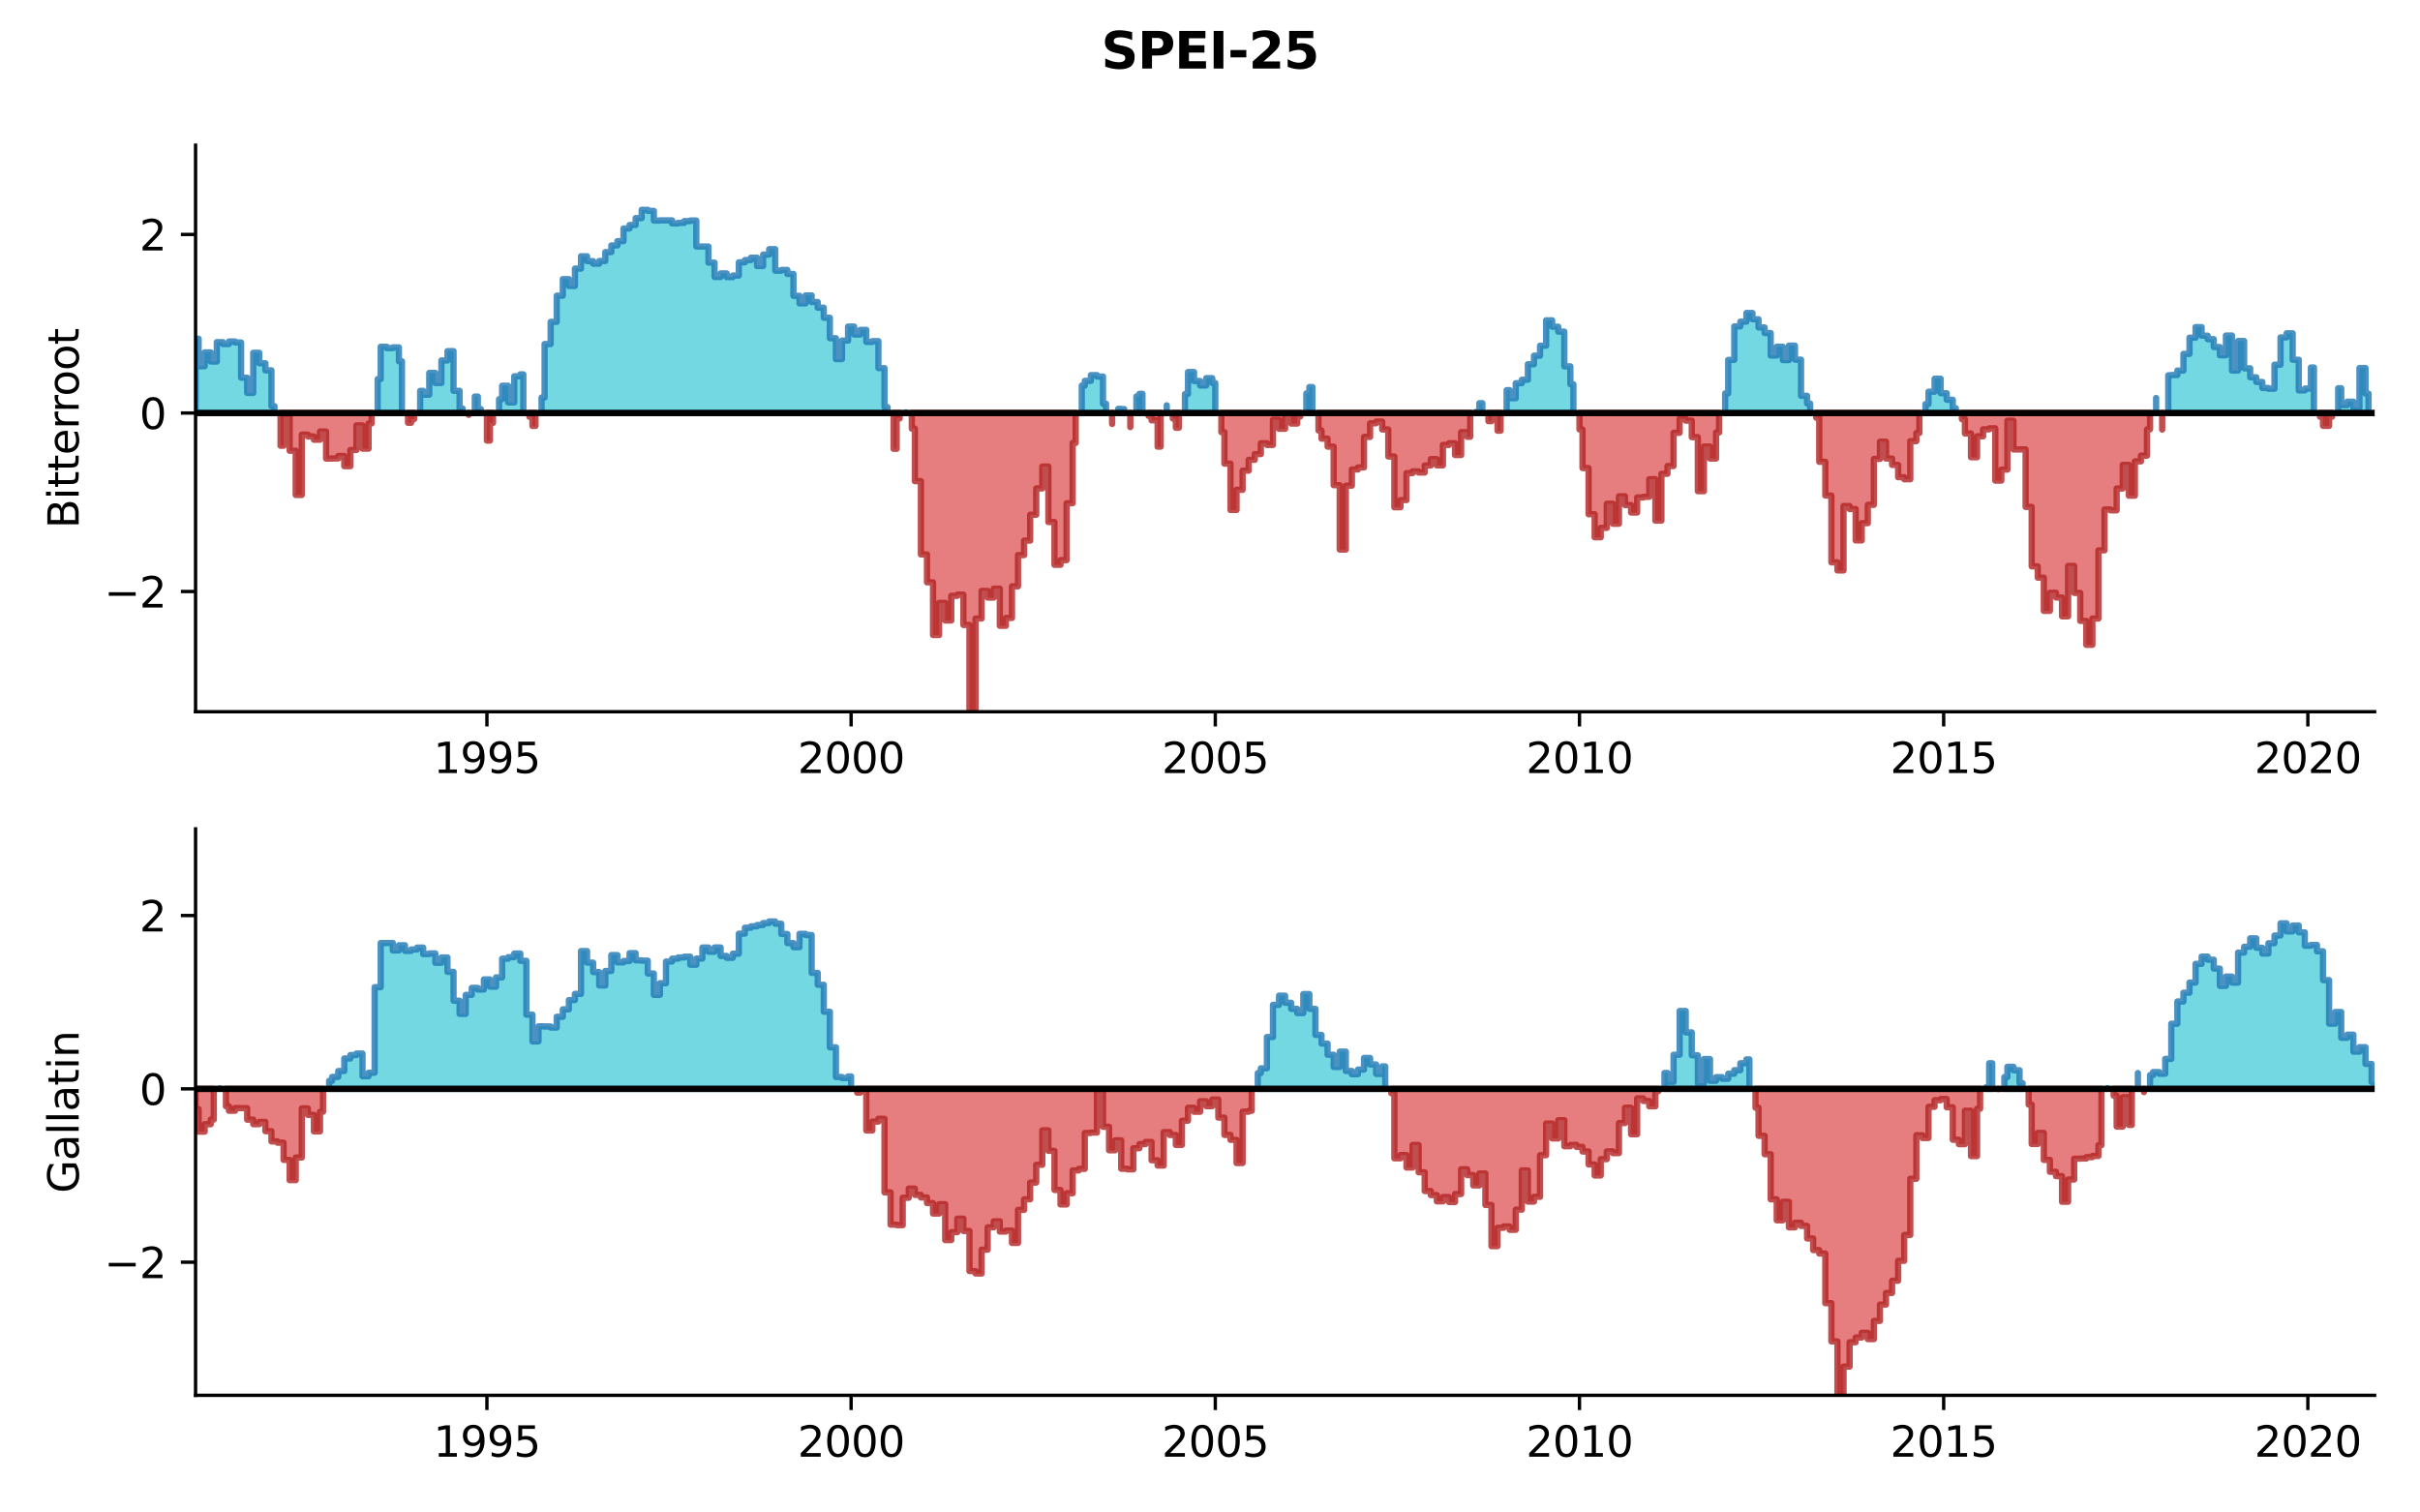 <?xml version="1.0" encoding="utf-8" standalone="no"?>
<!DOCTYPE svg PUBLIC "-//W3C//DTD SVG 1.1//EN"
  "http://www.w3.org/Graphics/SVG/1.1/DTD/svg11.dtd">
<svg xmlns:xlink="http://www.w3.org/1999/xlink" width="576pt" height="360pt" viewBox="0 0 576 360" xmlns="http://www.w3.org/2000/svg" version="1.1">
 <defs>
  <style type="text/css">*{stroke-linejoin: round; stroke-linecap: butt}</style>
 </defs>
 <g id="figure_1">
  <g id="patch_1">
   <path d="M 0 360 
L 576 360 
L 576 0 
L 0 0 
z
" style="fill: #ffffff"/>
  </g>
  <g id="axes_1">
   <g id="patch_2">
    <path d="M 46.55 169.4 
L 565.2 169.4 
L 565.2 34.56 
L 46.55 34.56 
z
" style="fill: #ffffff"/>
   </g>
   <g id="PolyCollection_1">
    <path d="M 46.55 98.301 
L 46.55 80.619 
L 47.272 80.619 
L 47.272 87.173 
L 48.717 87.173 
L 48.717 83.884 
L 50.162 83.884 
L 50.162 86.051 
L 51.606 86.051 
L 51.606 81.432 
L 53.051 81.432 
L 53.051 81.881 
L 54.496 81.881 
L 54.496 81.285 
L 55.941 81.285 
L 55.941 81.515 
L 57.385 81.515 
L 57.385 89.895 
L 58.83 89.895 
L 58.83 93.519 
L 60.275 93.519 
L 60.275 83.964 
L 61.719 83.964 
L 61.719 86.451 
L 63.164 86.451 
L 63.164 88.148 
L 64.609 88.148 
L 64.609 96.671 
L 65.331 96.671 
L 65.331 98.301 
L 65.331 98.301 
L 64.609 98.301 
L 64.609 98.301 
L 63.164 98.301 
L 63.164 98.301 
L 61.719 98.301 
L 61.719 98.301 
L 60.275 98.301 
L 60.275 98.301 
L 58.83 98.301 
L 58.83 98.301 
L 57.385 98.301 
L 57.385 98.301 
L 55.941 98.301 
L 55.941 98.301 
L 54.496 98.301 
L 54.496 98.301 
L 53.051 98.301 
L 53.051 98.301 
L 51.606 98.301 
L 51.606 98.301 
L 50.162 98.301 
L 50.162 98.301 
L 48.717 98.301 
L 48.717 98.301 
L 47.272 98.301 
L 47.272 98.301 
L 46.55 98.301 
z
" clip-path="url(#pe60b29a788)" style="fill: #17becf; fill-opacity: 0.6; stroke: #1f77b4; stroke-opacity: 0.8; stroke-width: 1.5"/>
    <path d="M 89.891 98.301 
L 89.891 90.222 
L 90.614 90.222 
L 90.614 82.54 
L 92.058 82.54 
L 92.058 82.854 
L 93.503 82.854 
L 93.503 82.679 
L 94.948 82.679 
L 94.948 85.993 
L 95.67 85.993 
L 95.67 98.301 
L 95.67 98.301 
L 94.948 98.301 
L 94.948 98.301 
L 93.503 98.301 
L 93.503 98.301 
L 92.058 98.301 
L 92.058 98.301 
L 90.614 98.301 
L 90.614 98.301 
L 89.891 98.301 
z
" clip-path="url(#pe60b29a788)" style="fill: #17becf; fill-opacity: 0.6; stroke: #1f77b4; stroke-opacity: 0.8; stroke-width: 1.5"/>
    <path d="M 100.004 98.301 
L 100.004 93.031 
L 100.727 93.031 
L 100.727 93.944 
L 102.171 93.944 
L 102.171 88.767 
L 103.616 88.767 
L 103.616 91.166 
L 105.061 91.166 
L 105.061 85.798 
L 106.505 85.798 
L 106.505 83.578 
L 107.95 83.578 
L 107.95 93.017 
L 109.395 93.017 
L 109.395 97.236 
L 110.117 97.236 
L 110.117 98.301 
L 110.117 98.301 
L 109.395 98.301 
L 109.395 98.301 
L 107.95 98.301 
L 107.95 98.301 
L 106.505 98.301 
L 106.505 98.301 
L 105.061 98.301 
L 105.061 98.301 
L 103.616 98.301 
L 103.616 98.301 
L 102.171 98.301 
L 102.171 98.301 
L 100.727 98.301 
L 100.727 98.301 
L 100.004 98.301 
z
" clip-path="url(#pe60b29a788)" style="fill: #17becf; fill-opacity: 0.6; stroke: #1f77b4; stroke-opacity: 0.8; stroke-width: 1.5"/>
    <path d="M 113.007 98.301 
L 113.007 94.385 
L 113.729 94.385 
L 113.729 97.369 
L 114.451 97.369 
L 114.451 98.301 
L 114.451 98.301 
L 113.729 98.301 
L 113.729 98.301 
L 113.007 98.301 
z
" clip-path="url(#pe60b29a788)" style="fill: #17becf; fill-opacity: 0.6; stroke: #1f77b4; stroke-opacity: 0.8; stroke-width: 1.5"/>
    <path d="M 118.785 98.301 
L 118.785 95.028 
L 119.508 95.028 
L 119.508 91.817 
L 120.952 91.817 
L 120.952 95.785 
L 122.397 95.785 
L 122.397 89.566 
L 123.842 89.566 
L 123.842 89.107 
L 124.564 89.107 
L 124.564 98.301 
L 124.564 98.301 
L 123.842 98.301 
L 123.842 98.301 
L 122.397 98.301 
L 122.397 98.301 
L 120.952 98.301 
L 120.952 98.301 
L 119.508 98.301 
L 119.508 98.301 
L 118.785 98.301 
z
" clip-path="url(#pe60b29a788)" style="fill: #17becf; fill-opacity: 0.6; stroke: #1f77b4; stroke-opacity: 0.8; stroke-width: 1.5"/>
    <path d="M 128.898 98.301 
L 128.898 94.625 
L 129.621 94.625 
L 129.621 81.886 
L 131.065 81.886 
L 131.065 76.616 
L 132.51 76.616 
L 132.51 70.377 
L 133.955 70.377 
L 133.955 66.437 
L 135.4 66.437 
L 135.4 68.057 
L 136.844 68.057 
L 136.844 63.928 
L 138.289 63.928 
L 138.289 61 
L 139.734 61 
L 139.734 62.159 
L 141.178 62.159 
L 141.178 62.761 
L 142.623 62.761 
L 142.623 62.118 
L 144.068 62.118 
L 144.068 60.007 
L 145.512 60.007 
L 145.512 58.419 
L 146.957 58.419 
L 146.957 57.392 
L 148.402 57.392 
L 148.402 54.384 
L 149.847 54.384 
L 149.847 53.552 
L 151.291 53.552 
L 151.291 51.915 
L 152.736 51.915 
L 152.736 49.942 
L 154.181 49.942 
L 154.181 50.191 
L 155.625 50.191 
L 155.625 52.498 
L 157.07 52.498 
L 157.07 52.456 
L 158.515 52.456 
L 158.515 52.451 
L 159.96 52.451 
L 159.96 53.181 
L 161.404 53.181 
L 161.404 53.046 
L 162.849 53.046 
L 162.849 52.626 
L 164.294 52.626 
L 164.294 52.49 
L 165.738 52.49 
L 165.738 58.674 
L 167.183 58.674 
L 167.183 58.676 
L 168.628 58.676 
L 168.628 62.51 
L 170.072 62.51 
L 170.072 65.927 
L 171.517 65.927 
L 171.517 65.079 
L 172.962 65.079 
L 172.962 65.959 
L 174.407 65.959 
L 174.407 65.588 
L 175.851 65.588 
L 175.851 62.438 
L 177.296 62.438 
L 177.296 61.904 
L 178.741 61.904 
L 178.741 61.341 
L 180.185 61.341 
L 180.185 63.321 
L 181.63 63.321 
L 181.63 60.598 
L 183.075 60.598 
L 183.075 59.306 
L 184.52 59.306 
L 184.52 64.433 
L 185.964 64.433 
L 185.964 64.253 
L 187.409 64.253 
L 187.409 65.208 
L 188.854 65.208 
L 188.854 70.41 
L 190.298 70.41 
L 190.298 72.218 
L 191.743 72.218 
L 191.743 70.312 
L 193.188 70.312 
L 193.188 71.889 
L 194.633 71.889 
L 194.633 73.234 
L 196.077 73.234 
L 196.077 75.631 
L 197.522 75.631 
L 197.522 80.498 
L 198.967 80.498 
L 198.967 85.478 
L 200.411 85.478 
L 200.411 81.063 
L 201.856 81.063 
L 201.856 77.731 
L 203.301 77.731 
L 203.301 79.622 
L 204.745 79.622 
L 204.745 78.511 
L 206.19 78.511 
L 206.19 81.379 
L 207.635 81.379 
L 207.635 81.21 
L 209.08 81.21 
L 209.08 87.619 
L 210.524 87.619 
L 210.524 96.89 
L 211.247 96.89 
L 211.247 98.301 
L 211.247 98.301 
L 210.524 98.301 
L 210.524 98.301 
L 209.08 98.301 
L 209.08 98.301 
L 207.635 98.301 
L 207.635 98.301 
L 206.19 98.301 
L 206.19 98.301 
L 204.745 98.301 
L 204.745 98.301 
L 203.301 98.301 
L 203.301 98.301 
L 201.856 98.301 
L 201.856 98.301 
L 200.411 98.301 
L 200.411 98.301 
L 198.967 98.301 
L 198.967 98.301 
L 197.522 98.301 
L 197.522 98.301 
L 196.077 98.301 
L 196.077 98.301 
L 194.633 98.301 
L 194.633 98.301 
L 193.188 98.301 
L 193.188 98.301 
L 191.743 98.301 
L 191.743 98.301 
L 190.298 98.301 
L 190.298 98.301 
L 188.854 98.301 
L 188.854 98.301 
L 187.409 98.301 
L 187.409 98.301 
L 185.964 98.301 
L 185.964 98.301 
L 184.52 98.301 
L 184.52 98.301 
L 183.075 98.301 
L 183.075 98.301 
L 181.63 98.301 
L 181.63 98.301 
L 180.185 98.301 
L 180.185 98.301 
L 178.741 98.301 
L 178.741 98.301 
L 177.296 98.301 
L 177.296 98.301 
L 175.851 98.301 
L 175.851 98.301 
L 174.407 98.301 
L 174.407 98.301 
L 172.962 98.301 
L 172.962 98.301 
L 171.517 98.301 
L 171.517 98.301 
L 170.072 98.301 
L 170.072 98.301 
L 168.628 98.301 
L 168.628 98.301 
L 167.183 98.301 
L 167.183 98.301 
L 165.738 98.301 
L 165.738 98.301 
L 164.294 98.301 
L 164.294 98.301 
L 162.849 98.301 
L 162.849 98.301 
L 161.404 98.301 
L 161.404 98.301 
L 159.96 98.301 
L 159.96 98.301 
L 158.515 98.301 
L 158.515 98.301 
L 157.07 98.301 
L 157.07 98.301 
L 155.625 98.301 
L 155.625 98.301 
L 154.181 98.301 
L 154.181 98.301 
L 152.736 98.301 
L 152.736 98.301 
L 151.291 98.301 
L 151.291 98.301 
L 149.847 98.301 
L 149.847 98.301 
L 148.402 98.301 
L 148.402 98.301 
L 146.957 98.301 
L 146.957 98.301 
L 145.512 98.301 
L 145.512 98.301 
L 144.068 98.301 
L 144.068 98.301 
L 142.623 98.301 
L 142.623 98.301 
L 141.178 98.301 
L 141.178 98.301 
L 139.734 98.301 
L 139.734 98.301 
L 138.289 98.301 
L 138.289 98.301 
L 136.844 98.301 
L 136.844 98.301 
L 135.4 98.301 
L 135.4 98.301 
L 133.955 98.301 
L 133.955 98.301 
L 132.51 98.301 
L 132.51 98.301 
L 131.065 98.301 
L 131.065 98.301 
L 129.621 98.301 
L 129.621 98.301 
L 128.898 98.301 
z
" clip-path="url(#pe60b29a788)" style="fill: #17becf; fill-opacity: 0.6; stroke: #1f77b4; stroke-opacity: 0.8; stroke-width: 1.5"/>
    <path d="M 215.581 98.301 
L 215.581 98.172 
L 215.581 98.172 
L 215.581 98.301 
L 215.581 98.301 
L 215.581 98.301 
z
" clip-path="url(#pe60b29a788)" style="fill: #17becf; fill-opacity: 0.6; stroke: #1f77b4; stroke-opacity: 0.8; stroke-width: 1.5"/>
    <path d="M 257.477 98.301 
L 257.477 91.767 
L 258.2 91.767 
L 258.2 90.656 
L 259.644 90.656 
L 259.644 89.288 
L 261.089 89.288 
L 261.089 89.621 
L 262.534 89.621 
L 262.534 96.098 
L 263.256 96.098 
L 263.256 98.301 
L 263.256 98.301 
L 262.534 98.301 
L 262.534 98.301 
L 261.089 98.301 
L 261.089 98.301 
L 259.644 98.301 
L 259.644 98.301 
L 258.2 98.301 
L 258.2 98.301 
L 257.477 98.301 
z
" clip-path="url(#pe60b29a788)" style="fill: #17becf; fill-opacity: 0.6; stroke: #1f77b4; stroke-opacity: 0.8; stroke-width: 1.5"/>
    <path d="M 266.146 98.301 
L 266.146 97.313 
L 266.868 97.313 
L 266.868 97.373 
L 267.59 97.373 
L 267.59 98.301 
L 267.59 98.301 
L 266.868 98.301 
L 266.868 98.301 
L 266.146 98.301 
z
" clip-path="url(#pe60b29a788)" style="fill: #17becf; fill-opacity: 0.6; stroke: #1f77b4; stroke-opacity: 0.8; stroke-width: 1.5"/>
    <path d="M 270.48 98.301 
L 270.48 94.368 
L 271.202 94.368 
L 271.202 93.74 
L 271.924 93.74 
L 271.924 98.301 
L 271.924 98.301 
L 271.202 98.301 
L 271.202 98.301 
L 270.48 98.301 
z
" clip-path="url(#pe60b29a788)" style="fill: #17becf; fill-opacity: 0.6; stroke: #1f77b4; stroke-opacity: 0.8; stroke-width: 1.5"/>
    <path d="M 277.703 98.301 
L 277.703 96.475 
L 277.703 96.475 
L 277.703 98.301 
L 277.703 98.301 
L 277.703 98.301 
z
" clip-path="url(#pe60b29a788)" style="fill: #17becf; fill-opacity: 0.6; stroke: #1f77b4; stroke-opacity: 0.8; stroke-width: 1.5"/>
    <path d="M 282.037 98.301 
L 282.037 93.789 
L 282.76 93.789 
L 282.76 88.552 
L 284.204 88.552 
L 284.204 90.684 
L 285.649 90.684 
L 285.649 91.756 
L 287.094 91.756 
L 287.094 90.008 
L 288.539 90.008 
L 288.539 91.168 
L 289.261 91.168 
L 289.261 98.301 
L 289.261 98.301 
L 288.539 98.301 
L 288.539 98.301 
L 287.094 98.301 
L 287.094 98.301 
L 285.649 98.301 
L 285.649 98.301 
L 284.204 98.301 
L 284.204 98.301 
L 282.76 98.301 
L 282.76 98.301 
L 282.037 98.301 
z
" clip-path="url(#pe60b29a788)" style="fill: #17becf; fill-opacity: 0.6; stroke: #1f77b4; stroke-opacity: 0.8; stroke-width: 1.5"/>
    <path d="M 310.931 98.301 
L 310.931 93.637 
L 311.654 93.637 
L 311.654 92.125 
L 312.376 92.125 
L 312.376 98.301 
L 312.376 98.301 
L 311.654 98.301 
L 311.654 98.301 
L 310.931 98.301 
z
" clip-path="url(#pe60b29a788)" style="fill: #17becf; fill-opacity: 0.6; stroke: #1f77b4; stroke-opacity: 0.8; stroke-width: 1.5"/>
    <path d="M 351.383 98.301 
L 351.383 98.028 
L 352.106 98.028 
L 352.106 95.966 
L 352.828 95.966 
L 352.828 98.301 
L 352.828 98.301 
L 352.106 98.301 
L 352.106 98.301 
L 351.383 98.301 
z
" clip-path="url(#pe60b29a788)" style="fill: #17becf; fill-opacity: 0.6; stroke: #1f77b4; stroke-opacity: 0.8; stroke-width: 1.5"/>
    <path d="M 358.607 98.301 
L 358.607 92.864 
L 359.329 92.864 
L 359.329 94.778 
L 360.774 94.778 
L 360.774 91.205 
L 362.219 91.205 
L 362.219 90.388 
L 363.663 90.388 
L 363.663 86.694 
L 365.108 86.694 
L 365.108 84.668 
L 366.553 84.668 
L 366.553 82.277 
L 367.997 82.277 
L 367.997 76.237 
L 369.442 76.237 
L 369.442 77.761 
L 370.887 77.761 
L 370.887 78.932 
L 372.332 78.932 
L 372.332 87.196 
L 373.776 87.196 
L 373.776 91.461 
L 374.499 91.461 
L 374.499 98.301 
L 374.499 98.301 
L 373.776 98.301 
L 373.776 98.301 
L 372.332 98.301 
L 372.332 98.301 
L 370.887 98.301 
L 370.887 98.301 
L 369.442 98.301 
L 369.442 98.301 
L 367.997 98.301 
L 367.997 98.301 
L 366.553 98.301 
L 366.553 98.301 
L 365.108 98.301 
L 365.108 98.301 
L 363.663 98.301 
L 363.663 98.301 
L 362.219 98.301 
L 362.219 98.301 
L 360.774 98.301 
L 360.774 98.301 
L 359.329 98.301 
L 359.329 98.301 
L 358.607 98.301 
z
" clip-path="url(#pe60b29a788)" style="fill: #17becf; fill-opacity: 0.6; stroke: #1f77b4; stroke-opacity: 0.8; stroke-width: 1.5"/>
    <path d="M 410.616 98.301 
L 410.616 93.63 
L 411.339 93.63 
L 411.339 85.666 
L 412.783 85.666 
L 412.783 77.684 
L 414.228 77.684 
L 414.228 76.56 
L 415.673 76.56 
L 415.673 74.488 
L 417.117 74.488 
L 417.117 75.992 
L 418.562 75.992 
L 418.562 77.939 
L 420.007 77.939 
L 420.007 79.272 
L 421.452 79.272 
L 421.452 84.62 
L 422.896 84.62 
L 422.896 82.528 
L 424.341 82.528 
L 424.341 85.716 
L 425.786 85.716 
L 425.786 82.269 
L 427.23 82.269 
L 427.23 85.599 
L 428.675 85.599 
L 428.675 94.207 
L 430.12 94.207 
L 430.12 96.038 
L 430.842 96.038 
L 430.842 98.301 
L 430.842 98.301 
L 430.12 98.301 
L 430.12 98.301 
L 428.675 98.301 
L 428.675 98.301 
L 427.23 98.301 
L 427.23 98.301 
L 425.786 98.301 
L 425.786 98.301 
L 424.341 98.301 
L 424.341 98.301 
L 422.896 98.301 
L 422.896 98.301 
L 421.452 98.301 
L 421.452 98.301 
L 420.007 98.301 
L 420.007 98.301 
L 418.562 98.301 
L 418.562 98.301 
L 417.117 98.301 
L 417.117 98.301 
L 415.673 98.301 
L 415.673 98.301 
L 414.228 98.301 
L 414.228 98.301 
L 412.783 98.301 
L 412.783 98.301 
L 411.339 98.301 
L 411.339 98.301 
L 410.616 98.301 
z
" clip-path="url(#pe60b29a788)" style="fill: #17becf; fill-opacity: 0.6; stroke: #1f77b4; stroke-opacity: 0.8; stroke-width: 1.5"/>
    <path d="M 458.292 98.301 
L 458.292 96.178 
L 459.014 96.178 
L 459.014 93.239 
L 460.459 93.239 
L 460.459 90.142 
L 461.903 90.142 
L 461.903 93.594 
L 463.348 93.594 
L 463.348 95.15 
L 464.793 95.15 
L 464.793 97.162 
L 465.515 97.162 
L 465.515 98.301 
L 465.515 98.301 
L 464.793 98.301 
L 464.793 98.301 
L 463.348 98.301 
L 463.348 98.301 
L 461.903 98.301 
L 461.903 98.301 
L 460.459 98.301 
L 460.459 98.301 
L 459.014 98.301 
L 459.014 98.301 
L 458.292 98.301 
z
" clip-path="url(#pe60b29a788)" style="fill: #17becf; fill-opacity: 0.6; stroke: #1f77b4; stroke-opacity: 0.8; stroke-width: 1.5"/>
    <path d="M 513.191 98.301 
L 513.191 94.727 
L 513.191 94.727 
L 513.191 98.301 
L 513.191 98.301 
L 513.191 98.301 
z
" clip-path="url(#pe60b29a788)" style="fill: #17becf; fill-opacity: 0.6; stroke: #1f77b4; stroke-opacity: 0.8; stroke-width: 1.5"/>
    <path d="M 516.08 98.301 
L 516.08 89.329 
L 516.802 89.329 
L 516.802 89.26 
L 518.247 89.26 
L 518.247 88.205 
L 519.692 88.205 
L 519.692 84.233 
L 521.136 84.233 
L 521.136 80.374 
L 522.581 80.374 
L 522.581 77.854 
L 524.026 77.854 
L 524.026 79.892 
L 525.471 79.892 
L 525.471 80.735 
L 526.915 80.735 
L 526.915 82.598 
L 528.36 82.598 
L 528.36 84.555 
L 529.805 84.555 
L 529.805 79.863 
L 531.249 79.863 
L 531.249 88.2 
L 532.694 88.2 
L 532.694 81.166 
L 534.139 81.166 
L 534.139 87.659 
L 535.583 87.659 
L 535.583 89.799 
L 537.028 89.799 
L 537.028 90.916 
L 538.473 90.916 
L 538.473 92.346 
L 539.918 92.346 
L 539.918 92.531 
L 541.362 92.531 
L 541.362 86.81 
L 542.807 86.81 
L 542.807 80.308 
L 544.252 80.308 
L 544.252 79.337 
L 545.696 79.337 
L 545.696 85.629 
L 547.141 85.629 
L 547.141 92.925 
L 548.586 92.925 
L 548.586 92.49 
L 550.031 92.49 
L 550.031 87.474 
L 550.753 87.474 
L 550.753 98.301 
L 550.753 98.301 
L 550.031 98.301 
L 550.031 98.301 
L 548.586 98.301 
L 548.586 98.301 
L 547.141 98.301 
L 547.141 98.301 
L 545.696 98.301 
L 545.696 98.301 
L 544.252 98.301 
L 544.252 98.301 
L 542.807 98.301 
L 542.807 98.301 
L 541.362 98.301 
L 541.362 98.301 
L 539.918 98.301 
L 539.918 98.301 
L 538.473 98.301 
L 538.473 98.301 
L 537.028 98.301 
L 537.028 98.301 
L 535.583 98.301 
L 535.583 98.301 
L 534.139 98.301 
L 534.139 98.301 
L 532.694 98.301 
L 532.694 98.301 
L 531.249 98.301 
L 531.249 98.301 
L 529.805 98.301 
L 529.805 98.301 
L 528.36 98.301 
L 528.36 98.301 
L 526.915 98.301 
L 526.915 98.301 
L 525.471 98.301 
L 525.471 98.301 
L 524.026 98.301 
L 524.026 98.301 
L 522.581 98.301 
L 522.581 98.301 
L 521.136 98.301 
L 521.136 98.301 
L 519.692 98.301 
L 519.692 98.301 
L 518.247 98.301 
L 518.247 98.301 
L 516.802 98.301 
L 516.802 98.301 
L 516.08 98.301 
z
" clip-path="url(#pe60b29a788)" style="fill: #17becf; fill-opacity: 0.6; stroke: #1f77b4; stroke-opacity: 0.8; stroke-width: 1.5"/>
    <path d="M 556.532 98.301 
L 556.532 92.407 
L 557.254 92.407 
L 557.254 96.424 
L 558.699 96.424 
L 558.699 95.607 
L 560.144 95.607 
L 560.144 97.053 
L 561.588 97.053 
L 561.588 87.597 
L 563.033 87.597 
L 563.033 93.693 
L 563.755 93.693 
L 563.755 98.301 
L 563.755 98.301 
L 563.033 98.301 
L 563.033 98.301 
L 561.588 98.301 
L 561.588 98.301 
L 560.144 98.301 
L 560.144 98.301 
L 558.699 98.301 
L 558.699 98.301 
L 557.254 98.301 
L 557.254 98.301 
L 556.532 98.301 
z
" clip-path="url(#pe60b29a788)" style="fill: #17becf; fill-opacity: 0.6; stroke: #1f77b4; stroke-opacity: 0.8; stroke-width: 1.5"/>
   </g>
   <g id="PolyCollection_2">
    <path d="M 66.776 98.301 
L 66.776 106.09 
L 67.498 106.09 
L 67.498 99.21 
L 68.943 99.21 
L 68.943 107.28 
L 70.388 107.28 
L 70.388 117.807 
L 71.832 117.807 
L 71.832 103.452 
L 73.277 103.452 
L 73.277 103.884 
L 74.722 103.884 
L 74.722 104.659 
L 76.167 104.659 
L 76.167 102.71 
L 77.611 102.71 
L 77.611 109.154 
L 79.056 109.154 
L 79.056 109.118 
L 80.501 109.118 
L 80.501 108.527 
L 81.945 108.527 
L 81.945 110.961 
L 83.39 110.961 
L 83.39 107.112 
L 84.835 107.112 
L 84.835 101.257 
L 86.279 101.257 
L 86.279 106.784 
L 87.724 106.784 
L 87.724 100.787 
L 88.447 100.787 
L 88.447 98.301 
L 88.447 98.301 
L 87.724 98.301 
L 87.724 98.301 
L 86.279 98.301 
L 86.279 98.301 
L 84.835 98.301 
L 84.835 98.301 
L 83.39 98.301 
L 83.39 98.301 
L 81.945 98.301 
L 81.945 98.301 
L 80.501 98.301 
L 80.501 98.301 
L 79.056 98.301 
L 79.056 98.301 
L 77.611 98.301 
L 77.611 98.301 
L 76.167 98.301 
L 76.167 98.301 
L 74.722 98.301 
L 74.722 98.301 
L 73.277 98.301 
L 73.277 98.301 
L 71.832 98.301 
L 71.832 98.301 
L 70.388 98.301 
L 70.388 98.301 
L 68.943 98.301 
L 68.943 98.301 
L 67.498 98.301 
L 67.498 98.301 
L 66.776 98.301 
z
" clip-path="url(#pe60b29a788)" style="fill: #d62728; fill-opacity: 0.6; stroke: #b22222; stroke-opacity: 0.8; stroke-width: 1.5"/>
    <path d="M 97.115 98.301 
L 97.115 100.627 
L 97.837 100.627 
L 97.837 99.768 
L 98.559 99.768 
L 98.559 98.301 
L 98.559 98.301 
L 97.837 98.301 
L 97.837 98.301 
L 97.115 98.301 
z
" clip-path="url(#pe60b29a788)" style="fill: #d62728; fill-opacity: 0.6; stroke: #b22222; stroke-opacity: 0.8; stroke-width: 1.5"/>
    <path d="M 111.562 98.301 
L 111.562 98.74 
L 111.562 98.74 
L 111.562 98.301 
L 111.562 98.301 
L 111.562 98.301 
z
" clip-path="url(#pe60b29a788)" style="fill: #d62728; fill-opacity: 0.6; stroke: #b22222; stroke-opacity: 0.8; stroke-width: 1.5"/>
    <path d="M 115.896 98.301 
L 115.896 104.868 
L 116.618 104.868 
L 116.618 100.665 
L 117.341 100.665 
L 117.341 98.301 
L 117.341 98.301 
L 116.618 98.301 
L 116.618 98.301 
L 115.896 98.301 
z
" clip-path="url(#pe60b29a788)" style="fill: #d62728; fill-opacity: 0.6; stroke: #b22222; stroke-opacity: 0.8; stroke-width: 1.5"/>
    <path d="M 126.009 98.301 
L 126.009 99.199 
L 126.731 99.199 
L 126.731 101.374 
L 127.454 101.374 
L 127.454 98.301 
L 127.454 98.301 
L 126.731 98.301 
L 126.731 98.301 
L 126.009 98.301 
z
" clip-path="url(#pe60b29a788)" style="fill: #d62728; fill-opacity: 0.6; stroke: #b22222; stroke-opacity: 0.8; stroke-width: 1.5"/>
    <path d="M 212.691 98.301 
L 212.691 106.824 
L 213.414 106.824 
L 213.414 99.592 
L 214.136 99.592 
L 214.136 98.301 
L 214.136 98.301 
L 213.414 98.301 
L 213.414 98.301 
L 212.691 98.301 
z
" clip-path="url(#pe60b29a788)" style="fill: #d62728; fill-opacity: 0.6; stroke: #b22222; stroke-opacity: 0.8; stroke-width: 1.5"/>
    <path d="M 217.025 98.301 
L 217.025 102.018 
L 217.748 102.018 
L 217.748 114.522 
L 219.193 114.522 
L 219.193 131.967 
L 220.637 131.967 
L 220.637 138.602 
L 222.082 138.602 
L 222.082 151.147 
L 223.527 151.147 
L 223.527 143.499 
L 224.971 143.499 
L 224.971 147.688 
L 226.416 147.688 
L 226.416 141.818 
L 227.861 141.818 
L 227.861 141.531 
L 229.306 141.531 
L 229.306 148.75 
L 230.75 148.75 
L 230.75 169.4 
L 232.195 169.4 
L 232.195 147.217 
L 233.64 147.217 
L 233.64 140.643 
L 235.084 140.643 
L 235.084 142.231 
L 236.529 142.231 
L 236.529 140.118 
L 237.974 140.118 
L 237.974 148.945 
L 239.418 148.945 
L 239.418 147.084 
L 240.863 147.084 
L 240.863 139.55 
L 242.308 139.55 
L 242.308 132.126 
L 243.753 132.126 
L 243.753 128.672 
L 245.197 128.672 
L 245.197 122.522 
L 246.642 122.522 
L 246.642 116.25 
L 248.087 116.25 
L 248.087 111.049 
L 249.531 111.049 
L 249.531 124.257 
L 250.976 124.257 
L 250.976 134.44 
L 252.421 134.44 
L 252.421 133.327 
L 253.866 133.327 
L 253.866 119.776 
L 255.31 119.776 
L 255.31 105.422 
L 256.033 105.422 
L 256.033 98.301 
L 256.033 98.301 
L 255.31 98.301 
L 255.31 98.301 
L 253.866 98.301 
L 253.866 98.301 
L 252.421 98.301 
L 252.421 98.301 
L 250.976 98.301 
L 250.976 98.301 
L 249.531 98.301 
L 249.531 98.301 
L 248.087 98.301 
L 248.087 98.301 
L 246.642 98.301 
L 246.642 98.301 
L 245.197 98.301 
L 245.197 98.301 
L 243.753 98.301 
L 243.753 98.301 
L 242.308 98.301 
L 242.308 98.301 
L 240.863 98.301 
L 240.863 98.301 
L 239.418 98.301 
L 239.418 98.301 
L 237.974 98.301 
L 237.974 98.301 
L 236.529 98.301 
L 236.529 98.301 
L 235.084 98.301 
L 235.084 98.301 
L 233.64 98.301 
L 233.64 98.301 
L 232.195 98.301 
L 232.195 98.301 
L 230.75 98.301 
L 230.75 98.301 
L 229.306 98.301 
L 229.306 98.301 
L 227.861 98.301 
L 227.861 98.301 
L 226.416 98.301 
L 226.416 98.301 
L 224.971 98.301 
L 224.971 98.301 
L 223.527 98.301 
L 223.527 98.301 
L 222.082 98.301 
L 222.082 98.301 
L 220.637 98.301 
L 220.637 98.301 
L 219.193 98.301 
L 219.193 98.301 
L 217.748 98.301 
L 217.748 98.301 
L 217.025 98.301 
z
" clip-path="url(#pe60b29a788)" style="fill: #d62728; fill-opacity: 0.6; stroke: #b22222; stroke-opacity: 0.8; stroke-width: 1.5"/>
    <path d="M 264.701 98.301 
L 264.701 100.909 
L 264.701 100.909 
L 264.701 98.301 
L 264.701 98.301 
L 264.701 98.301 
z
" clip-path="url(#pe60b29a788)" style="fill: #d62728; fill-opacity: 0.6; stroke: #b22222; stroke-opacity: 0.8; stroke-width: 1.5"/>
    <path d="M 269.035 98.301 
L 269.035 101.654 
L 269.035 101.654 
L 269.035 98.301 
L 269.035 98.301 
L 269.035 98.301 
z
" clip-path="url(#pe60b29a788)" style="fill: #d62728; fill-opacity: 0.6; stroke: #b22222; stroke-opacity: 0.8; stroke-width: 1.5"/>
    <path d="M 273.369 98.301 
L 273.369 98.985 
L 274.091 98.985 
L 274.091 100.042 
L 275.536 100.042 
L 275.536 106.306 
L 276.258 106.306 
L 276.258 98.301 
L 276.258 98.301 
L 275.536 98.301 
L 275.536 98.301 
L 274.091 98.301 
L 274.091 98.301 
L 273.369 98.301 
z
" clip-path="url(#pe60b29a788)" style="fill: #d62728; fill-opacity: 0.6; stroke: #b22222; stroke-opacity: 0.8; stroke-width: 1.5"/>
    <path d="M 279.148 98.301 
L 279.148 99.614 
L 279.87 99.614 
L 279.87 101.802 
L 280.593 101.802 
L 280.593 98.301 
L 280.593 98.301 
L 279.87 98.301 
L 279.87 98.301 
L 279.148 98.301 
z
" clip-path="url(#pe60b29a788)" style="fill: #d62728; fill-opacity: 0.6; stroke: #b22222; stroke-opacity: 0.8; stroke-width: 1.5"/>
    <path d="M 290.706 98.301 
L 290.706 102.857 
L 291.428 102.857 
L 291.428 110.352 
L 292.873 110.352 
L 292.873 121.385 
L 294.317 121.385 
L 294.317 116.586 
L 295.762 116.586 
L 295.762 112.025 
L 297.207 112.025 
L 297.207 109.446 
L 298.651 109.446 
L 298.651 108.088 
L 300.096 108.088 
L 300.096 105.511 
L 301.541 105.511 
L 301.541 105.907 
L 302.986 105.907 
L 302.986 99.908 
L 304.43 99.908 
L 304.43 102.058 
L 305.875 102.058 
L 305.875 98.542 
L 307.32 98.542 
L 307.32 100.81 
L 308.764 100.81 
L 308.764 99.131 
L 309.487 99.131 
L 309.487 98.301 
L 309.487 98.301 
L 308.764 98.301 
L 308.764 98.301 
L 307.32 98.301 
L 307.32 98.301 
L 305.875 98.301 
L 305.875 98.301 
L 304.43 98.301 
L 304.43 98.301 
L 302.986 98.301 
L 302.986 98.301 
L 301.541 98.301 
L 301.541 98.301 
L 300.096 98.301 
L 300.096 98.301 
L 298.651 98.301 
L 298.651 98.301 
L 297.207 98.301 
L 297.207 98.301 
L 295.762 98.301 
L 295.762 98.301 
L 294.317 98.301 
L 294.317 98.301 
L 292.873 98.301 
L 292.873 98.301 
L 291.428 98.301 
L 291.428 98.301 
L 290.706 98.301 
z
" clip-path="url(#pe60b29a788)" style="fill: #d62728; fill-opacity: 0.6; stroke: #b22222; stroke-opacity: 0.8; stroke-width: 1.5"/>
    <path d="M 313.821 98.301 
L 313.821 102.461 
L 314.543 102.461 
L 314.543 104.405 
L 315.988 104.405 
L 315.988 106.307 
L 317.433 106.307 
L 317.433 115.486 
L 318.877 115.486 
L 318.877 130.803 
L 320.322 130.803 
L 320.322 115.591 
L 321.767 115.591 
L 321.767 111.746 
L 323.211 111.746 
L 323.211 111.259 
L 324.656 111.259 
L 324.656 103.99 
L 326.101 103.99 
L 326.101 100.753 
L 327.546 100.753 
L 327.546 100.348 
L 328.99 100.348 
L 328.99 102.224 
L 330.435 102.224 
L 330.435 108.654 
L 331.88 108.654 
L 331.88 120.733 
L 333.324 120.733 
L 333.324 119.035 
L 334.769 119.035 
L 334.769 112.61 
L 336.214 112.61 
L 336.214 112.202 
L 337.659 112.202 
L 337.659 112.47 
L 339.103 112.47 
L 339.103 110.804 
L 340.548 110.804 
L 340.548 109.288 
L 341.993 109.288 
L 341.993 110.766 
L 343.437 110.766 
L 343.437 105.903 
L 344.882 105.903 
L 344.882 105.499 
L 346.327 105.499 
L 346.327 108.309 
L 347.772 108.309 
L 347.772 102.868 
L 349.216 102.868 
L 349.216 103.958 
L 349.939 103.958 
L 349.939 98.301 
L 349.939 98.301 
L 349.216 98.301 
L 349.216 98.301 
L 347.772 98.301 
L 347.772 98.301 
L 346.327 98.301 
L 346.327 98.301 
L 344.882 98.301 
L 344.882 98.301 
L 343.437 98.301 
L 343.437 98.301 
L 341.993 98.301 
L 341.993 98.301 
L 340.548 98.301 
L 340.548 98.301 
L 339.103 98.301 
L 339.103 98.301 
L 337.659 98.301 
L 337.659 98.301 
L 336.214 98.301 
L 336.214 98.301 
L 334.769 98.301 
L 334.769 98.301 
L 333.324 98.301 
L 333.324 98.301 
L 331.88 98.301 
L 331.88 98.301 
L 330.435 98.301 
L 330.435 98.301 
L 328.99 98.301 
L 328.99 98.301 
L 327.546 98.301 
L 327.546 98.301 
L 326.101 98.301 
L 326.101 98.301 
L 324.656 98.301 
L 324.656 98.301 
L 323.211 98.301 
L 323.211 98.301 
L 321.767 98.301 
L 321.767 98.301 
L 320.322 98.301 
L 320.322 98.301 
L 318.877 98.301 
L 318.877 98.301 
L 317.433 98.301 
L 317.433 98.301 
L 315.988 98.301 
L 315.988 98.301 
L 314.543 98.301 
L 314.543 98.301 
L 313.821 98.301 
z
" clip-path="url(#pe60b29a788)" style="fill: #d62728; fill-opacity: 0.6; stroke: #b22222; stroke-opacity: 0.8; stroke-width: 1.5"/>
    <path d="M 354.273 98.301 
L 354.273 100.245 
L 354.995 100.245 
L 354.995 99.019 
L 356.44 99.019 
L 356.44 102.511 
L 357.162 102.511 
L 357.162 98.301 
L 357.162 98.301 
L 356.44 98.301 
L 356.44 98.301 
L 354.995 98.301 
L 354.995 98.301 
L 354.273 98.301 
z
" clip-path="url(#pe60b29a788)" style="fill: #d62728; fill-opacity: 0.6; stroke: #b22222; stroke-opacity: 0.8; stroke-width: 1.5"/>
    <path d="M 375.943 98.301 
L 375.943 102.216 
L 376.666 102.216 
L 376.666 111.409 
L 378.11 111.409 
L 378.11 122.389 
L 379.555 122.389 
L 379.555 127.88 
L 381 127.88 
L 381 125.646 
L 382.444 125.646 
L 382.444 119.898 
L 383.889 119.898 
L 383.889 124.658 
L 385.334 124.658 
L 385.334 118.13 
L 386.779 118.13 
L 386.779 120.215 
L 388.223 120.215 
L 388.223 121.99 
L 389.668 121.99 
L 389.668 118.415 
L 391.113 118.415 
L 391.113 118.255 
L 392.557 118.255 
L 392.557 114.054 
L 394.002 114.054 
L 394.002 123.919 
L 395.447 123.919 
L 395.447 112.772 
L 396.892 112.772 
L 396.892 110.93 
L 398.336 110.93 
L 398.336 103.015 
L 399.781 103.015 
L 399.781 99.692 
L 401.226 99.692 
L 401.226 100.115 
L 402.67 100.115 
L 402.67 104.046 
L 404.115 104.046 
L 404.115 116.91 
L 405.56 116.91 
L 405.56 106.283 
L 407.005 106.283 
L 407.005 109.141 
L 408.449 109.141 
L 408.449 102.932 
L 409.172 102.932 
L 409.172 98.301 
L 409.172 98.301 
L 408.449 98.301 
L 408.449 98.301 
L 407.005 98.301 
L 407.005 98.301 
L 405.56 98.301 
L 405.56 98.301 
L 404.115 98.301 
L 404.115 98.301 
L 402.67 98.301 
L 402.67 98.301 
L 401.226 98.301 
L 401.226 98.301 
L 399.781 98.301 
L 399.781 98.301 
L 398.336 98.301 
L 398.336 98.301 
L 396.892 98.301 
L 396.892 98.301 
L 395.447 98.301 
L 395.447 98.301 
L 394.002 98.301 
L 394.002 98.301 
L 392.557 98.301 
L 392.557 98.301 
L 391.113 98.301 
L 391.113 98.301 
L 389.668 98.301 
L 389.668 98.301 
L 388.223 98.301 
L 388.223 98.301 
L 386.779 98.301 
L 386.779 98.301 
L 385.334 98.301 
L 385.334 98.301 
L 383.889 98.301 
L 383.889 98.301 
L 382.444 98.301 
L 382.444 98.301 
L 381 98.301 
L 381 98.301 
L 379.555 98.301 
L 379.555 98.301 
L 378.11 98.301 
L 378.11 98.301 
L 376.666 98.301 
L 376.666 98.301 
L 375.943 98.301 
z
" clip-path="url(#pe60b29a788)" style="fill: #d62728; fill-opacity: 0.6; stroke: #b22222; stroke-opacity: 0.8; stroke-width: 1.5"/>
    <path d="M 432.287 98.301 
L 432.287 99.424 
L 433.009 99.424 
L 433.009 109.914 
L 434.454 109.914 
L 434.454 117.949 
L 435.899 117.949 
L 435.899 133.852 
L 437.343 133.852 
L 437.343 135.778 
L 438.788 135.778 
L 438.788 120.445 
L 440.233 120.445 
L 440.233 121.162 
L 441.678 121.162 
L 441.678 128.633 
L 443.122 128.633 
L 443.122 124.52 
L 444.567 124.52 
L 444.567 120.16 
L 446.012 120.16 
L 446.012 109.24 
L 447.456 109.24 
L 447.456 105.134 
L 448.901 105.134 
L 448.901 109.141 
L 450.346 109.141 
L 450.346 110.658 
L 451.79 110.658 
L 451.79 113.581 
L 453.235 113.581 
L 453.235 114.07 
L 454.68 114.07 
L 454.68 105.005 
L 456.125 105.005 
L 456.125 103.066 
L 456.847 103.066 
L 456.847 98.301 
L 456.847 98.301 
L 456.125 98.301 
L 456.125 98.301 
L 454.68 98.301 
L 454.68 98.301 
L 453.235 98.301 
L 453.235 98.301 
L 451.79 98.301 
L 451.79 98.301 
L 450.346 98.301 
L 450.346 98.301 
L 448.901 98.301 
L 448.901 98.301 
L 447.456 98.301 
L 447.456 98.301 
L 446.012 98.301 
L 446.012 98.301 
L 444.567 98.301 
L 444.567 98.301 
L 443.122 98.301 
L 443.122 98.301 
L 441.678 98.301 
L 441.678 98.301 
L 440.233 98.301 
L 440.233 98.301 
L 438.788 98.301 
L 438.788 98.301 
L 437.343 98.301 
L 437.343 98.301 
L 435.899 98.301 
L 435.899 98.301 
L 434.454 98.301 
L 434.454 98.301 
L 433.009 98.301 
L 433.009 98.301 
L 432.287 98.301 
z
" clip-path="url(#pe60b29a788)" style="fill: #d62728; fill-opacity: 0.6; stroke: #b22222; stroke-opacity: 0.8; stroke-width: 1.5"/>
    <path d="M 466.96 98.301 
L 466.96 99.777 
L 467.682 99.777 
L 467.682 103.177 
L 469.127 103.177 
L 469.127 108.83 
L 470.572 108.83 
L 470.572 103.846 
L 472.016 103.846 
L 472.016 102.187 
L 473.461 102.187 
L 473.461 101.953 
L 474.906 101.953 
L 474.906 114.385 
L 476.35 114.385 
L 476.35 111.777 
L 477.795 111.777 
L 477.795 100.129 
L 479.24 100.129 
L 479.24 106.99 
L 480.685 106.99 
L 480.685 106.964 
L 482.129 106.964 
L 482.129 120.656 
L 483.574 120.656 
L 483.574 134.8 
L 485.019 134.8 
L 485.019 137.492 
L 486.463 137.492 
L 486.463 145.4 
L 487.908 145.4 
L 487.908 141.1 
L 489.353 141.1 
L 489.353 142.216 
L 490.798 142.216 
L 490.798 146.7 
L 492.242 146.7 
L 492.242 134.704 
L 493.687 134.704 
L 493.687 141.125 
L 495.132 141.125 
L 495.132 147.786 
L 496.576 147.786 
L 496.576 153.478 
L 498.021 153.478 
L 498.021 147.224 
L 499.466 147.224 
L 499.466 130.996 
L 500.911 130.996 
L 500.911 121.268 
L 502.355 121.268 
L 502.355 121.465 
L 503.8 121.465 
L 503.8 116.273 
L 505.245 116.273 
L 505.245 110.649 
L 506.689 110.649 
L 506.689 117.977 
L 508.134 117.977 
L 508.134 109.815 
L 509.579 109.815 
L 509.579 108.457 
L 511.023 108.457 
L 511.023 102.199 
L 511.746 102.199 
L 511.746 98.301 
L 511.746 98.301 
L 511.023 98.301 
L 511.023 98.301 
L 509.579 98.301 
L 509.579 98.301 
L 508.134 98.301 
L 508.134 98.301 
L 506.689 98.301 
L 506.689 98.301 
L 505.245 98.301 
L 505.245 98.301 
L 503.8 98.301 
L 503.8 98.301 
L 502.355 98.301 
L 502.355 98.301 
L 500.911 98.301 
L 500.911 98.301 
L 499.466 98.301 
L 499.466 98.301 
L 498.021 98.301 
L 498.021 98.301 
L 496.576 98.301 
L 496.576 98.301 
L 495.132 98.301 
L 495.132 98.301 
L 493.687 98.301 
L 493.687 98.301 
L 492.242 98.301 
L 492.242 98.301 
L 490.798 98.301 
L 490.798 98.301 
L 489.353 98.301 
L 489.353 98.301 
L 487.908 98.301 
L 487.908 98.301 
L 486.463 98.301 
L 486.463 98.301 
L 485.019 98.301 
L 485.019 98.301 
L 483.574 98.301 
L 483.574 98.301 
L 482.129 98.301 
L 482.129 98.301 
L 480.685 98.301 
L 480.685 98.301 
L 479.24 98.301 
L 479.24 98.301 
L 477.795 98.301 
L 477.795 98.301 
L 476.35 98.301 
L 476.35 98.301 
L 474.906 98.301 
L 474.906 98.301 
L 473.461 98.301 
L 473.461 98.301 
L 472.016 98.301 
L 472.016 98.301 
L 470.572 98.301 
L 470.572 98.301 
L 469.127 98.301 
L 469.127 98.301 
L 467.682 98.301 
L 467.682 98.301 
L 466.96 98.301 
z
" clip-path="url(#pe60b29a788)" style="fill: #d62728; fill-opacity: 0.6; stroke: #b22222; stroke-opacity: 0.8; stroke-width: 1.5"/>
    <path d="M 514.635 98.301 
L 514.635 102.239 
L 514.635 102.239 
L 514.635 98.301 
L 514.635 98.301 
L 514.635 98.301 
z
" clip-path="url(#pe60b29a788)" style="fill: #d62728; fill-opacity: 0.6; stroke: #b22222; stroke-opacity: 0.8; stroke-width: 1.5"/>
    <path d="M 552.198 98.301 
L 552.198 99.18 
L 552.92 99.18 
L 552.92 101.358 
L 554.365 101.358 
L 554.365 99.177 
L 555.087 99.177 
L 555.087 98.301 
L 555.087 98.301 
L 554.365 98.301 
L 554.365 98.301 
L 552.92 98.301 
L 552.92 98.301 
L 552.198 98.301 
z
" clip-path="url(#pe60b29a788)" style="fill: #d62728; fill-opacity: 0.6; stroke: #b22222; stroke-opacity: 0.8; stroke-width: 1.5"/>
    <path d="M 565.2 98.301 
L 565.2 98.392 
L 565.2 98.392 
L 565.2 98.301 
L 565.2 98.301 
L 565.2 98.301 
z
" clip-path="url(#pe60b29a788)" style="fill: #d62728; fill-opacity: 0.6; stroke: #b22222; stroke-opacity: 0.8; stroke-width: 1.5"/>
   </g>
   <g id="matplotlib.axis_1">
    <g id="xtick_1">
     <g id="line2d_1">
      <defs>
       <path id="ma50ca6fefb" d="M 0 0 
L 0 3.5 
" style="stroke: #000000; stroke-width: 0.8"/>
      </defs>
      <g>
       <use xlink:href="#ma50ca6fefb" x="115.896" y="169.4" style="stroke: #000000; stroke-width: 0.8"/>
      </g>
     </g>
     <g id="text_1">
      <!-- 1995 -->
      <g transform="translate(103.171 183.998) scale(0.1 -0.1)">
       <defs>
        <path id="DejaVuSans-31" d="M 794 531 
L 1825 531 
L 1825 4091 
L 703 3866 
L 703 4441 
L 1819 4666 
L 2450 4666 
L 2450 531 
L 3481 531 
L 3481 0 
L 794 0 
L 794 531 
z
" transform="scale(0.016)"/>
        <path id="DejaVuSans-39" d="M 703 97 
L 703 672 
Q 941 559 1184 500 
Q 1428 441 1663 441 
Q 2288 441 2617 861 
Q 2947 1281 2994 2138 
Q 2813 1869 2534 1725 
Q 2256 1581 1919 1581 
Q 1219 1581 811 2004 
Q 403 2428 403 3163 
Q 403 3881 828 4315 
Q 1253 4750 1959 4750 
Q 2769 4750 3195 4129 
Q 3622 3509 3622 2328 
Q 3622 1225 3098 567 
Q 2575 -91 1691 -91 
Q 1453 -91 1209 -44 
Q 966 3 703 97 
z
M 1959 2075 
Q 2384 2075 2632 2365 
Q 2881 2656 2881 3163 
Q 2881 3666 2632 3958 
Q 2384 4250 1959 4250 
Q 1534 4250 1286 3958 
Q 1038 3666 1038 3163 
Q 1038 2656 1286 2365 
Q 1534 2075 1959 2075 
z
" transform="scale(0.016)"/>
        <path id="DejaVuSans-35" d="M 691 4666 
L 3169 4666 
L 3169 4134 
L 1269 4134 
L 1269 2991 
Q 1406 3038 1543 3061 
Q 1681 3084 1819 3084 
Q 2600 3084 3056 2656 
Q 3513 2228 3513 1497 
Q 3513 744 3044 326 
Q 2575 -91 1722 -91 
Q 1428 -91 1123 -41 
Q 819 9 494 109 
L 494 744 
Q 775 591 1075 516 
Q 1375 441 1709 441 
Q 2250 441 2565 725 
Q 2881 1009 2881 1497 
Q 2881 1984 2565 2268 
Q 2250 2553 1709 2553 
Q 1456 2553 1204 2497 
Q 953 2441 691 2322 
L 691 4666 
z
" transform="scale(0.016)"/>
       </defs>
       <use xlink:href="#DejaVuSans-31"/>
       <use xlink:href="#DejaVuSans-39" x="63.623"/>
       <use xlink:href="#DejaVuSans-39" x="127.246"/>
       <use xlink:href="#DejaVuSans-35" x="190.869"/>
      </g>
     </g>
    </g>
    <g id="xtick_2">
     <g id="line2d_2">
      <g>
       <use xlink:href="#ma50ca6fefb" x="202.578" y="169.4" style="stroke: #000000; stroke-width: 0.8"/>
      </g>
     </g>
     <g id="text_2">
      <!-- 2000 -->
      <g transform="translate(189.853 183.998) scale(0.1 -0.1)">
       <defs>
        <path id="DejaVuSans-32" d="M 1228 531 
L 3431 531 
L 3431 0 
L 469 0 
L 469 531 
Q 828 903 1448 1529 
Q 2069 2156 2228 2338 
Q 2531 2678 2651 2914 
Q 2772 3150 2772 3378 
Q 2772 3750 2511 3984 
Q 2250 4219 1831 4219 
Q 1534 4219 1204 4116 
Q 875 4013 500 3803 
L 500 4441 
Q 881 4594 1212 4672 
Q 1544 4750 1819 4750 
Q 2544 4750 2975 4387 
Q 3406 4025 3406 3419 
Q 3406 3131 3298 2873 
Q 3191 2616 2906 2266 
Q 2828 2175 2409 1742 
Q 1991 1309 1228 531 
z
" transform="scale(0.016)"/>
        <path id="DejaVuSans-30" d="M 2034 4250 
Q 1547 4250 1301 3770 
Q 1056 3291 1056 2328 
Q 1056 1369 1301 889 
Q 1547 409 2034 409 
Q 2525 409 2770 889 
Q 3016 1369 3016 2328 
Q 3016 3291 2770 3770 
Q 2525 4250 2034 4250 
z
M 2034 4750 
Q 2819 4750 3233 4129 
Q 3647 3509 3647 2328 
Q 3647 1150 3233 529 
Q 2819 -91 2034 -91 
Q 1250 -91 836 529 
Q 422 1150 422 2328 
Q 422 3509 836 4129 
Q 1250 4750 2034 4750 
z
" transform="scale(0.016)"/>
       </defs>
       <use xlink:href="#DejaVuSans-32"/>
       <use xlink:href="#DejaVuSans-30" x="63.623"/>
       <use xlink:href="#DejaVuSans-30" x="127.246"/>
       <use xlink:href="#DejaVuSans-30" x="190.869"/>
      </g>
     </g>
    </g>
    <g id="xtick_3">
     <g id="line2d_3">
      <g>
       <use xlink:href="#ma50ca6fefb" x="289.261" y="169.4" style="stroke: #000000; stroke-width: 0.8"/>
      </g>
     </g>
     <g id="text_3">
      <!-- 2005 -->
      <g transform="translate(276.536 183.998) scale(0.1 -0.1)">
       <use xlink:href="#DejaVuSans-32"/>
       <use xlink:href="#DejaVuSans-30" x="63.623"/>
       <use xlink:href="#DejaVuSans-30" x="127.246"/>
       <use xlink:href="#DejaVuSans-35" x="190.869"/>
      </g>
     </g>
    </g>
    <g id="xtick_4">
     <g id="line2d_4">
      <g>
       <use xlink:href="#ma50ca6fefb" x="375.943" y="169.4" style="stroke: #000000; stroke-width: 0.8"/>
      </g>
     </g>
     <g id="text_4">
      <!-- 2010 -->
      <g transform="translate(363.218 183.998) scale(0.1 -0.1)">
       <use xlink:href="#DejaVuSans-32"/>
       <use xlink:href="#DejaVuSans-30" x="63.623"/>
       <use xlink:href="#DejaVuSans-31" x="127.246"/>
       <use xlink:href="#DejaVuSans-30" x="190.869"/>
      </g>
     </g>
    </g>
    <g id="xtick_5">
     <g id="line2d_5">
      <g>
       <use xlink:href="#ma50ca6fefb" x="462.626" y="169.4" style="stroke: #000000; stroke-width: 0.8"/>
      </g>
     </g>
     <g id="text_5">
      <!-- 2015 -->
      <g transform="translate(449.901 183.998) scale(0.1 -0.1)">
       <use xlink:href="#DejaVuSans-32"/>
       <use xlink:href="#DejaVuSans-30" x="63.623"/>
       <use xlink:href="#DejaVuSans-31" x="127.246"/>
       <use xlink:href="#DejaVuSans-35" x="190.869"/>
      </g>
     </g>
    </g>
    <g id="xtick_6">
     <g id="line2d_6">
      <g>
       <use xlink:href="#ma50ca6fefb" x="549.308" y="169.4" style="stroke: #000000; stroke-width: 0.8"/>
      </g>
     </g>
     <g id="text_6">
      <!-- 2020 -->
      <g transform="translate(536.583 183.998) scale(0.1 -0.1)">
       <use xlink:href="#DejaVuSans-32"/>
       <use xlink:href="#DejaVuSans-30" x="63.623"/>
       <use xlink:href="#DejaVuSans-32" x="127.246"/>
       <use xlink:href="#DejaVuSans-30" x="190.869"/>
      </g>
     </g>
    </g>
   </g>
   <g id="matplotlib.axis_2">
    <g id="ytick_1">
     <g id="line2d_7">
      <defs>
       <path id="mcabaf0bc04" d="M 0 0 
L -3.5 0 
" style="stroke: #000000; stroke-width: 0.8"/>
      </defs>
      <g>
       <use xlink:href="#mcabaf0bc04" x="46.55" y="140.795" style="stroke: #000000; stroke-width: 0.8"/>
      </g>
     </g>
     <g id="text_7">
      <!-- −2 -->
      <g transform="translate(24.808 144.594) scale(0.1 -0.1)">
       <defs>
        <path id="DejaVuSans-2212" d="M 678 2272 
L 4684 2272 
L 4684 1741 
L 678 1741 
L 678 2272 
z
" transform="scale(0.016)"/>
       </defs>
       <use xlink:href="#DejaVuSans-2212"/>
       <use xlink:href="#DejaVuSans-32" x="83.789"/>
      </g>
     </g>
    </g>
    <g id="ytick_2">
     <g id="line2d_8">
      <g>
       <use xlink:href="#mcabaf0bc04" x="46.55" y="98.301" style="stroke: #000000; stroke-width: 0.8"/>
      </g>
     </g>
     <g id="text_8">
      <!-- 0 -->
      <g transform="translate(33.188 102.1) scale(0.1 -0.1)">
       <use xlink:href="#DejaVuSans-30"/>
      </g>
     </g>
    </g>
    <g id="ytick_3">
     <g id="line2d_9">
      <g>
       <use xlink:href="#mcabaf0bc04" x="46.55" y="55.807" style="stroke: #000000; stroke-width: 0.8"/>
      </g>
     </g>
     <g id="text_9">
      <!-- 2 -->
      <g transform="translate(33.188 59.606) scale(0.1 -0.1)">
       <use xlink:href="#DejaVuSans-32"/>
      </g>
     </g>
    </g>
    <g id="text_10">
     <!-- Bitterroot -->
     <g transform="translate(18.728 125.786) rotate(-90) scale(0.1 -0.1)">
      <defs>
       <path id="DejaVuSans-42" d="M 1259 2228 
L 1259 519 
L 2272 519 
Q 2781 519 3026 730 
Q 3272 941 3272 1375 
Q 3272 1813 3026 2020 
Q 2781 2228 2272 2228 
L 1259 2228 
z
M 1259 4147 
L 1259 2741 
L 2194 2741 
Q 2656 2741 2882 2914 
Q 3109 3088 3109 3444 
Q 3109 3797 2882 3972 
Q 2656 4147 2194 4147 
L 1259 4147 
z
M 628 4666 
L 2241 4666 
Q 2963 4666 3353 4366 
Q 3744 4066 3744 3513 
Q 3744 3084 3544 2831 
Q 3344 2578 2956 2516 
Q 3422 2416 3680 2098 
Q 3938 1781 3938 1306 
Q 3938 681 3513 340 
Q 3088 0 2303 0 
L 628 0 
L 628 4666 
z
" transform="scale(0.016)"/>
       <path id="DejaVuSans-69" d="M 603 3500 
L 1178 3500 
L 1178 0 
L 603 0 
L 603 3500 
z
M 603 4863 
L 1178 4863 
L 1178 4134 
L 603 4134 
L 603 4863 
z
" transform="scale(0.016)"/>
       <path id="DejaVuSans-74" d="M 1172 4494 
L 1172 3500 
L 2356 3500 
L 2356 3053 
L 1172 3053 
L 1172 1153 
Q 1172 725 1289 603 
Q 1406 481 1766 481 
L 2356 481 
L 2356 0 
L 1766 0 
Q 1100 0 847 248 
Q 594 497 594 1153 
L 594 3053 
L 172 3053 
L 172 3500 
L 594 3500 
L 594 4494 
L 1172 4494 
z
" transform="scale(0.016)"/>
       <path id="DejaVuSans-65" d="M 3597 1894 
L 3597 1613 
L 953 1613 
Q 991 1019 1311 708 
Q 1631 397 2203 397 
Q 2534 397 2845 478 
Q 3156 559 3463 722 
L 3463 178 
Q 3153 47 2828 -22 
Q 2503 -91 2169 -91 
Q 1331 -91 842 396 
Q 353 884 353 1716 
Q 353 2575 817 3079 
Q 1281 3584 2069 3584 
Q 2775 3584 3186 3129 
Q 3597 2675 3597 1894 
z
M 3022 2063 
Q 3016 2534 2758 2815 
Q 2500 3097 2075 3097 
Q 1594 3097 1305 2825 
Q 1016 2553 972 2059 
L 3022 2063 
z
" transform="scale(0.016)"/>
       <path id="DejaVuSans-72" d="M 2631 2963 
Q 2534 3019 2420 3045 
Q 2306 3072 2169 3072 
Q 1681 3072 1420 2755 
Q 1159 2438 1159 1844 
L 1159 0 
L 581 0 
L 581 3500 
L 1159 3500 
L 1159 2956 
Q 1341 3275 1631 3429 
Q 1922 3584 2338 3584 
Q 2397 3584 2469 3576 
Q 2541 3569 2628 3553 
L 2631 2963 
z
" transform="scale(0.016)"/>
       <path id="DejaVuSans-6f" d="M 1959 3097 
Q 1497 3097 1228 2736 
Q 959 2375 959 1747 
Q 959 1119 1226 758 
Q 1494 397 1959 397 
Q 2419 397 2687 759 
Q 2956 1122 2956 1747 
Q 2956 2369 2687 2733 
Q 2419 3097 1959 3097 
z
M 1959 3584 
Q 2709 3584 3137 3096 
Q 3566 2609 3566 1747 
Q 3566 888 3137 398 
Q 2709 -91 1959 -91 
Q 1206 -91 779 398 
Q 353 888 353 1747 
Q 353 2609 779 3096 
Q 1206 3584 1959 3584 
z
" transform="scale(0.016)"/>
      </defs>
      <use xlink:href="#DejaVuSans-42"/>
      <use xlink:href="#DejaVuSans-69" x="68.604"/>
      <use xlink:href="#DejaVuSans-74" x="96.387"/>
      <use xlink:href="#DejaVuSans-74" x="135.596"/>
      <use xlink:href="#DejaVuSans-65" x="174.805"/>
      <use xlink:href="#DejaVuSans-72" x="236.328"/>
      <use xlink:href="#DejaVuSans-72" x="275.691"/>
      <use xlink:href="#DejaVuSans-6f" x="314.555"/>
      <use xlink:href="#DejaVuSans-6f" x="375.736"/>
      <use xlink:href="#DejaVuSans-74" x="436.918"/>
     </g>
    </g>
   </g>
   <g id="line2d_10">
    <path d="M 46.55 98.301 
L 565.2 98.301 
" clip-path="url(#pe60b29a788)" style="fill: none; stroke: #000000; stroke-width: 1.5; stroke-linecap: square"/>
   </g>
   <g id="patch_3">
    <path d="M 46.55 169.4 
L 46.55 34.56 
" style="fill: none; stroke: #000000; stroke-width: 0.8; stroke-linejoin: miter; stroke-linecap: square"/>
   </g>
   <g id="patch_4">
    <path d="M 46.55 169.4 
L 565.2 169.4 
" style="fill: none; stroke: #000000; stroke-width: 0.8; stroke-linejoin: miter; stroke-linecap: square"/>
   </g>
  </g>
  <g id="axes_2">
   <g id="patch_5">
    <path d="M 46.55 332.12 
L 565.2 332.12 
L 565.2 197.28 
L 46.55 197.28 
z
" style="fill: #ffffff"/>
   </g>
   <g id="PolyCollection_3">
    <path d="M 52.329 259.167 
L 52.329 259.021 
L 52.329 259.021 
L 52.329 259.167 
L 52.329 259.167 
L 52.329 259.167 
z
" clip-path="url(#p7e1c4de42a)" style="fill: #17becf; fill-opacity: 0.6; stroke: #1f77b4; stroke-opacity: 0.8; stroke-width: 1.5"/>
    <path d="M 78.334 259.167 
L 78.334 257.267 
L 79.056 257.267 
L 79.056 256.322 
L 80.501 256.322 
L 80.501 254.922 
L 81.945 254.922 
L 81.945 251.938 
L 83.39 251.938 
L 83.39 251.121 
L 84.835 251.121 
L 84.835 250.763 
L 86.279 250.763 
L 86.279 256.166 
L 87.724 256.166 
L 87.724 255.33 
L 89.169 255.33 
L 89.169 234.965 
L 90.614 234.965 
L 90.614 224.463 
L 92.058 224.463 
L 92.058 224.446 
L 93.503 224.446 
L 93.503 226.228 
L 94.948 226.228 
L 94.948 224.994 
L 96.392 224.994 
L 96.392 226.329 
L 97.837 226.329 
L 97.837 225.996 
L 99.282 225.996 
L 99.282 225.541 
L 100.727 225.541 
L 100.727 227.086 
L 102.171 227.086 
L 102.171 226.933 
L 103.616 226.933 
L 103.616 229.164 
L 105.061 229.164 
L 105.061 227.893 
L 106.505 227.893 
L 106.505 231.324 
L 107.95 231.324 
L 107.95 238.191 
L 109.395 238.191 
L 109.395 241.328 
L 110.839 241.328 
L 110.839 236.796 
L 112.284 236.796 
L 112.284 235.133 
L 113.729 235.133 
L 113.729 235.53 
L 115.174 235.53 
L 115.174 233.117 
L 116.618 233.117 
L 116.618 234.836 
L 118.063 234.836 
L 118.063 232.637 
L 119.508 232.637 
L 119.508 228.188 
L 120.952 228.188 
L 120.952 227.823 
L 122.397 227.823 
L 122.397 226.956 
L 123.842 226.956 
L 123.842 228.692 
L 125.287 228.692 
L 125.287 241.51 
L 126.731 241.51 
L 126.731 247.876 
L 128.176 247.876 
L 128.176 244.288 
L 129.621 244.288 
L 129.621 244.318 
L 131.065 244.318 
L 131.065 244.584 
L 132.51 244.584 
L 132.51 242.016 
L 133.955 242.016 
L 133.955 240.244 
L 135.4 240.244 
L 135.4 238.039 
L 136.844 238.039 
L 136.844 236.563 
L 138.289 236.563 
L 138.289 226.376 
L 139.734 226.376 
L 139.734 229.121 
L 141.178 229.121 
L 141.178 231.37 
L 142.623 231.37 
L 142.623 234.565 
L 144.068 234.565 
L 144.068 231.107 
L 145.512 231.107 
L 145.512 227.323 
L 146.957 227.323 
L 146.957 229.071 
L 148.402 229.071 
L 148.402 228.74 
L 149.847 228.74 
L 149.847 226.871 
L 151.291 226.871 
L 151.291 228.575 
L 152.736 228.575 
L 152.736 228.65 
L 154.181 228.65 
L 154.181 231.709 
L 155.625 231.709 
L 155.625 236.804 
L 157.07 236.804 
L 157.07 234.022 
L 158.515 234.022 
L 158.515 228.869 
L 159.96 228.869 
L 159.96 228.182 
L 161.404 228.182 
L 161.404 227.899 
L 162.849 227.899 
L 162.849 227.71 
L 164.294 227.71 
L 164.294 229.615 
L 165.738 229.615 
L 165.738 228.153 
L 167.183 228.153 
L 167.183 225.523 
L 168.628 225.523 
L 168.628 226.536 
L 170.072 226.536 
L 170.072 225.52 
L 171.517 225.52 
L 171.517 227.532 
L 172.962 227.532 
L 172.962 227.978 
L 174.407 227.978 
L 174.407 227.002 
L 175.851 227.002 
L 175.851 222.227 
L 177.296 222.227 
L 177.296 220.812 
L 178.741 220.812 
L 178.741 220.479 
L 180.185 220.479 
L 180.185 220.169 
L 181.63 220.169 
L 181.63 219.706 
L 183.075 219.706 
L 183.075 219.319 
L 184.52 219.319 
L 184.52 219.864 
L 185.964 219.864 
L 185.964 222.308 
L 187.409 222.308 
L 187.409 224.48 
L 188.854 224.48 
L 188.854 225.437 
L 190.298 225.437 
L 190.298 222.274 
L 191.743 222.274 
L 191.743 222.548 
L 193.188 222.548 
L 193.188 231.557 
L 194.633 231.557 
L 194.633 234.401 
L 196.077 234.401 
L 196.077 240.808 
L 197.522 240.808 
L 197.522 249.288 
L 198.967 249.288 
L 198.967 256.347 
L 200.411 256.347 
L 200.411 256.587 
L 201.856 256.587 
L 201.856 256.216 
L 202.578 256.216 
L 202.578 259.167 
L 202.578 259.167 
L 201.856 259.167 
L 201.856 259.167 
L 200.411 259.167 
L 200.411 259.167 
L 198.967 259.167 
L 198.967 259.167 
L 197.522 259.167 
L 197.522 259.167 
L 196.077 259.167 
L 196.077 259.167 
L 194.633 259.167 
L 194.633 259.167 
L 193.188 259.167 
L 193.188 259.167 
L 191.743 259.167 
L 191.743 259.167 
L 190.298 259.167 
L 190.298 259.167 
L 188.854 259.167 
L 188.854 259.167 
L 187.409 259.167 
L 187.409 259.167 
L 185.964 259.167 
L 185.964 259.167 
L 184.52 259.167 
L 184.52 259.167 
L 183.075 259.167 
L 183.075 259.167 
L 181.63 259.167 
L 181.63 259.167 
L 180.185 259.167 
L 180.185 259.167 
L 178.741 259.167 
L 178.741 259.167 
L 177.296 259.167 
L 177.296 259.167 
L 175.851 259.167 
L 175.851 259.167 
L 174.407 259.167 
L 174.407 259.167 
L 172.962 259.167 
L 172.962 259.167 
L 171.517 259.167 
L 171.517 259.167 
L 170.072 259.167 
L 170.072 259.167 
L 168.628 259.167 
L 168.628 259.167 
L 167.183 259.167 
L 167.183 259.167 
L 165.738 259.167 
L 165.738 259.167 
L 164.294 259.167 
L 164.294 259.167 
L 162.849 259.167 
L 162.849 259.167 
L 161.404 259.167 
L 161.404 259.167 
L 159.96 259.167 
L 159.96 259.167 
L 158.515 259.167 
L 158.515 259.167 
L 157.07 259.167 
L 157.07 259.167 
L 155.625 259.167 
L 155.625 259.167 
L 154.181 259.167 
L 154.181 259.167 
L 152.736 259.167 
L 152.736 259.167 
L 151.291 259.167 
L 151.291 259.167 
L 149.847 259.167 
L 149.847 259.167 
L 148.402 259.167 
L 148.402 259.167 
L 146.957 259.167 
L 146.957 259.167 
L 145.512 259.167 
L 145.512 259.167 
L 144.068 259.167 
L 144.068 259.167 
L 142.623 259.167 
L 142.623 259.167 
L 141.178 259.167 
L 141.178 259.167 
L 139.734 259.167 
L 139.734 259.167 
L 138.289 259.167 
L 138.289 259.167 
L 136.844 259.167 
L 136.844 259.167 
L 135.4 259.167 
L 135.4 259.167 
L 133.955 259.167 
L 133.955 259.167 
L 132.51 259.167 
L 132.51 259.167 
L 131.065 259.167 
L 131.065 259.167 
L 129.621 259.167 
L 129.621 259.167 
L 128.176 259.167 
L 128.176 259.167 
L 126.731 259.167 
L 126.731 259.167 
L 125.287 259.167 
L 125.287 259.167 
L 123.842 259.167 
L 123.842 259.167 
L 122.397 259.167 
L 122.397 259.167 
L 120.952 259.167 
L 120.952 259.167 
L 119.508 259.167 
L 119.508 259.167 
L 118.063 259.167 
L 118.063 259.167 
L 116.618 259.167 
L 116.618 259.167 
L 115.174 259.167 
L 115.174 259.167 
L 113.729 259.167 
L 113.729 259.167 
L 112.284 259.167 
L 112.284 259.167 
L 110.839 259.167 
L 110.839 259.167 
L 109.395 259.167 
L 109.395 259.167 
L 107.95 259.167 
L 107.95 259.167 
L 106.505 259.167 
L 106.505 259.167 
L 105.061 259.167 
L 105.061 259.167 
L 103.616 259.167 
L 103.616 259.167 
L 102.171 259.167 
L 102.171 259.167 
L 100.727 259.167 
L 100.727 259.167 
L 99.282 259.167 
L 99.282 259.167 
L 97.837 259.167 
L 97.837 259.167 
L 96.392 259.167 
L 96.392 259.167 
L 94.948 259.167 
L 94.948 259.167 
L 93.503 259.167 
L 93.503 259.167 
L 92.058 259.167 
L 92.058 259.167 
L 90.614 259.167 
L 90.614 259.167 
L 89.169 259.167 
L 89.169 259.167 
L 87.724 259.167 
L 87.724 259.167 
L 86.279 259.167 
L 86.279 259.167 
L 84.835 259.167 
L 84.835 259.167 
L 83.39 259.167 
L 83.39 259.167 
L 81.945 259.167 
L 81.945 259.167 
L 80.501 259.167 
L 80.501 259.167 
L 79.056 259.167 
L 79.056 259.167 
L 78.334 259.167 
z
" clip-path="url(#p7e1c4de42a)" style="fill: #17becf; fill-opacity: 0.6; stroke: #1f77b4; stroke-opacity: 0.8; stroke-width: 1.5"/>
    <path d="M 299.374 259.167 
L 299.374 255.411 
L 300.096 255.411 
L 300.096 254.274 
L 301.541 254.274 
L 301.541 246.838 
L 302.986 246.838 
L 302.986 239.174 
L 304.43 239.174 
L 304.43 236.985 
L 305.875 236.985 
L 305.875 238.676 
L 307.32 238.676 
L 307.32 240.131 
L 308.764 240.131 
L 308.764 241.124 
L 310.209 241.124 
L 310.209 236.609 
L 311.654 236.609 
L 311.654 240.12 
L 313.099 240.12 
L 313.099 246.318 
L 314.543 246.318 
L 314.543 248.393 
L 315.988 248.393 
L 315.988 251.047 
L 317.433 251.047 
L 317.433 253.966 
L 318.877 253.966 
L 318.877 250.307 
L 320.322 250.307 
L 320.322 254.908 
L 321.767 254.908 
L 321.767 255.684 
L 323.211 255.684 
L 323.211 254.586 
L 324.656 254.586 
L 324.656 251.813 
L 326.101 251.813 
L 326.101 253.365 
L 327.546 253.365 
L 327.546 255.603 
L 328.99 255.603 
L 328.99 253.815 
L 329.713 253.815 
L 329.713 259.167 
L 329.713 259.167 
L 328.99 259.167 
L 328.99 259.167 
L 327.546 259.167 
L 327.546 259.167 
L 326.101 259.167 
L 326.101 259.167 
L 324.656 259.167 
L 324.656 259.167 
L 323.211 259.167 
L 323.211 259.167 
L 321.767 259.167 
L 321.767 259.167 
L 320.322 259.167 
L 320.322 259.167 
L 318.877 259.167 
L 318.877 259.167 
L 317.433 259.167 
L 317.433 259.167 
L 315.988 259.167 
L 315.988 259.167 
L 314.543 259.167 
L 314.543 259.167 
L 313.099 259.167 
L 313.099 259.167 
L 311.654 259.167 
L 311.654 259.167 
L 310.209 259.167 
L 310.209 259.167 
L 308.764 259.167 
L 308.764 259.167 
L 307.32 259.167 
L 307.32 259.167 
L 305.875 259.167 
L 305.875 259.167 
L 304.43 259.167 
L 304.43 259.167 
L 302.986 259.167 
L 302.986 259.167 
L 301.541 259.167 
L 301.541 259.167 
L 300.096 259.167 
L 300.096 259.167 
L 299.374 259.167 
z
" clip-path="url(#p7e1c4de42a)" style="fill: #17becf; fill-opacity: 0.6; stroke: #1f77b4; stroke-opacity: 0.8; stroke-width: 1.5"/>
    <path d="M 396.169 259.167 
L 396.169 255.394 
L 396.892 255.394 
L 396.892 257.504 
L 398.336 257.504 
L 398.336 251.052 
L 399.781 251.052 
L 399.781 240.633 
L 401.226 240.633 
L 401.226 245.726 
L 402.67 245.726 
L 402.67 251.177 
L 404.115 251.177 
L 404.115 257.838 
L 405.56 257.838 
L 405.56 252.077 
L 407.005 252.077 
L 407.005 257.256 
L 408.449 257.256 
L 408.449 256.374 
L 409.894 256.374 
L 409.894 256.765 
L 411.339 256.765 
L 411.339 255.561 
L 412.783 255.561 
L 412.783 254.725 
L 414.228 254.725 
L 414.228 253.071 
L 415.673 253.071 
L 415.673 252.156 
L 416.395 252.156 
L 416.395 259.167 
L 416.395 259.167 
L 415.673 259.167 
L 415.673 259.167 
L 414.228 259.167 
L 414.228 259.167 
L 412.783 259.167 
L 412.783 259.167 
L 411.339 259.167 
L 411.339 259.167 
L 409.894 259.167 
L 409.894 259.167 
L 408.449 259.167 
L 408.449 259.167 
L 407.005 259.167 
L 407.005 259.167 
L 405.56 259.167 
L 405.56 259.167 
L 404.115 259.167 
L 404.115 259.167 
L 402.67 259.167 
L 402.67 259.167 
L 401.226 259.167 
L 401.226 259.167 
L 399.781 259.167 
L 399.781 259.167 
L 398.336 259.167 
L 398.336 259.167 
L 396.892 259.167 
L 396.892 259.167 
L 396.169 259.167 
z
" clip-path="url(#p7e1c4de42a)" style="fill: #17becf; fill-opacity: 0.6; stroke: #1f77b4; stroke-opacity: 0.8; stroke-width: 1.5"/>
    <path d="M 472.739 259.167 
L 472.739 258.787 
L 473.461 258.787 
L 473.461 253.072 
L 474.183 253.072 
L 474.183 259.167 
L 474.183 259.167 
L 473.461 259.167 
L 473.461 259.167 
L 472.739 259.167 
z
" clip-path="url(#p7e1c4de42a)" style="fill: #17becf; fill-opacity: 0.6; stroke: #1f77b4; stroke-opacity: 0.8; stroke-width: 1.5"/>
    <path d="M 477.073 259.167 
L 477.073 256.365 
L 477.795 256.365 
L 477.795 253.921 
L 479.24 253.921 
L 479.24 254.742 
L 480.685 254.742 
L 480.685 257.806 
L 481.407 257.806 
L 481.407 259.167 
L 481.407 259.167 
L 480.685 259.167 
L 480.685 259.167 
L 479.24 259.167 
L 479.24 259.167 
L 477.795 259.167 
L 477.795 259.167 
L 477.073 259.167 
z
" clip-path="url(#p7e1c4de42a)" style="fill: #17becf; fill-opacity: 0.6; stroke: #1f77b4; stroke-opacity: 0.8; stroke-width: 1.5"/>
    <path d="M 501.633 259.167 
L 501.633 258.992 
L 501.633 258.992 
L 501.633 259.167 
L 501.633 259.167 
L 501.633 259.167 
z
" clip-path="url(#p7e1c4de42a)" style="fill: #17becf; fill-opacity: 0.6; stroke: #1f77b4; stroke-opacity: 0.8; stroke-width: 1.5"/>
    <path d="M 508.856 259.167 
L 508.856 255.406 
L 508.856 255.406 
L 508.856 259.167 
L 508.856 259.167 
L 508.856 259.167 
z
" clip-path="url(#p7e1c4de42a)" style="fill: #17becf; fill-opacity: 0.6; stroke: #1f77b4; stroke-opacity: 0.8; stroke-width: 1.5"/>
    <path d="M 511.746 259.167 
L 511.746 255.878 
L 512.468 255.878 
L 512.468 255.166 
L 513.913 255.166 
L 513.913 255.57 
L 515.358 255.57 
L 515.358 252.039 
L 516.802 252.039 
L 516.802 243.672 
L 518.247 243.672 
L 518.247 238.371 
L 519.692 238.371 
L 519.692 236.289 
L 521.136 236.289 
L 521.136 233.867 
L 522.581 233.867 
L 522.581 229.42 
L 524.026 229.42 
L 524.026 227.69 
L 525.471 227.69 
L 525.471 228.43 
L 526.915 228.43 
L 526.915 230.54 
L 528.36 230.54 
L 528.36 234.657 
L 529.805 234.657 
L 529.805 232.444 
L 531.249 232.444 
L 531.249 233.882 
L 532.694 233.882 
L 532.694 226.738 
L 534.139 226.738 
L 534.139 225.349 
L 535.583 225.349 
L 535.583 223.341 
L 537.028 223.341 
L 537.028 225.586 
L 538.473 225.586 
L 538.473 226.961 
L 539.918 226.961 
L 539.918 224.512 
L 541.362 224.512 
L 541.362 222.671 
L 542.807 222.671 
L 542.807 219.773 
L 544.252 219.773 
L 544.252 221.695 
L 545.696 221.695 
L 545.696 220.286 
L 547.141 220.286 
L 547.141 221.916 
L 548.586 221.916 
L 548.586 225.098 
L 550.031 225.098 
L 550.031 224.907 
L 551.475 224.907 
L 551.475 226.422 
L 552.92 226.422 
L 552.92 233.288 
L 554.365 233.288 
L 554.365 243.653 
L 555.809 243.653 
L 555.809 240.871 
L 557.254 240.871 
L 557.254 247.015 
L 558.699 247.015 
L 558.699 246.267 
L 560.144 246.267 
L 560.144 250.312 
L 561.588 250.312 
L 561.588 249.25 
L 563.033 249.25 
L 563.033 253.233 
L 564.478 253.233 
L 564.478 257.556 
L 565.2 257.556 
L 565.2 259.167 
L 565.2 259.167 
L 564.478 259.167 
L 564.478 259.167 
L 563.033 259.167 
L 563.033 259.167 
L 561.588 259.167 
L 561.588 259.167 
L 560.144 259.167 
L 560.144 259.167 
L 558.699 259.167 
L 558.699 259.167 
L 557.254 259.167 
L 557.254 259.167 
L 555.809 259.167 
L 555.809 259.167 
L 554.365 259.167 
L 554.365 259.167 
L 552.92 259.167 
L 552.92 259.167 
L 551.475 259.167 
L 551.475 259.167 
L 550.031 259.167 
L 550.031 259.167 
L 548.586 259.167 
L 548.586 259.167 
L 547.141 259.167 
L 547.141 259.167 
L 545.696 259.167 
L 545.696 259.167 
L 544.252 259.167 
L 544.252 259.167 
L 542.807 259.167 
L 542.807 259.167 
L 541.362 259.167 
L 541.362 259.167 
L 539.918 259.167 
L 539.918 259.167 
L 538.473 259.167 
L 538.473 259.167 
L 537.028 259.167 
L 537.028 259.167 
L 535.583 259.167 
L 535.583 259.167 
L 534.139 259.167 
L 534.139 259.167 
L 532.694 259.167 
L 532.694 259.167 
L 531.249 259.167 
L 531.249 259.167 
L 529.805 259.167 
L 529.805 259.167 
L 528.36 259.167 
L 528.36 259.167 
L 526.915 259.167 
L 526.915 259.167 
L 525.471 259.167 
L 525.471 259.167 
L 524.026 259.167 
L 524.026 259.167 
L 522.581 259.167 
L 522.581 259.167 
L 521.136 259.167 
L 521.136 259.167 
L 519.692 259.167 
L 519.692 259.167 
L 518.247 259.167 
L 518.247 259.167 
L 516.802 259.167 
L 516.802 259.167 
L 515.358 259.167 
L 515.358 259.167 
L 513.913 259.167 
L 513.913 259.167 
L 512.468 259.167 
L 512.468 259.167 
L 511.746 259.167 
z
" clip-path="url(#p7e1c4de42a)" style="fill: #17becf; fill-opacity: 0.6; stroke: #1f77b4; stroke-opacity: 0.8; stroke-width: 1.5"/>
   </g>
   <g id="PolyCollection_4">
    <path d="M 46.55 259.167 
L 46.55 263.971 
L 47.272 263.971 
L 47.272 269.355 
L 48.717 269.355 
L 48.717 267.591 
L 50.162 267.591 
L 50.162 266.459 
L 50.884 266.459 
L 50.884 259.167 
L 50.884 259.167 
L 50.162 259.167 
L 50.162 259.167 
L 48.717 259.167 
L 48.717 259.167 
L 47.272 259.167 
L 47.272 259.167 
L 46.55 259.167 
z
" clip-path="url(#p7e1c4de42a)" style="fill: #d62728; fill-opacity: 0.6; stroke: #b22222; stroke-opacity: 0.8; stroke-width: 1.5"/>
    <path d="M 53.774 259.167 
L 53.774 263.319 
L 54.496 263.319 
L 54.496 264.386 
L 55.941 264.386 
L 55.941 263.743 
L 57.385 263.743 
L 57.385 263.771 
L 58.83 263.771 
L 58.83 266.5 
L 60.275 266.5 
L 60.275 267.57 
L 61.719 267.57 
L 61.719 267.036 
L 63.164 267.036 
L 63.164 269.245 
L 64.609 269.245 
L 64.609 271.675 
L 66.054 271.675 
L 66.054 271.982 
L 67.498 271.982 
L 67.498 276.078 
L 68.943 276.078 
L 68.943 280.898 
L 70.388 280.898 
L 70.388 275.516 
L 71.832 275.516 
L 71.832 263.826 
L 73.277 263.826 
L 73.277 265.355 
L 74.722 265.355 
L 74.722 269.29 
L 76.167 269.29 
L 76.167 264.615 
L 76.889 264.615 
L 76.889 259.167 
L 76.889 259.167 
L 76.167 259.167 
L 76.167 259.167 
L 74.722 259.167 
L 74.722 259.167 
L 73.277 259.167 
L 73.277 259.167 
L 71.832 259.167 
L 71.832 259.167 
L 70.388 259.167 
L 70.388 259.167 
L 68.943 259.167 
L 68.943 259.167 
L 67.498 259.167 
L 67.498 259.167 
L 66.054 259.167 
L 66.054 259.167 
L 64.609 259.167 
L 64.609 259.167 
L 63.164 259.167 
L 63.164 259.167 
L 61.719 259.167 
L 61.719 259.167 
L 60.275 259.167 
L 60.275 259.167 
L 58.83 259.167 
L 58.83 259.167 
L 57.385 259.167 
L 57.385 259.167 
L 55.941 259.167 
L 55.941 259.167 
L 54.496 259.167 
L 54.496 259.167 
L 53.774 259.167 
z
" clip-path="url(#p7e1c4de42a)" style="fill: #d62728; fill-opacity: 0.6; stroke: #b22222; stroke-opacity: 0.8; stroke-width: 1.5"/>
    <path d="M 204.023 259.167 
L 204.023 260.068 
L 204.745 260.068 
L 204.745 259.724 
L 206.19 259.724 
L 206.19 269.073 
L 207.635 269.073 
L 207.635 266.959 
L 209.08 266.959 
L 209.08 266.288 
L 210.524 266.288 
L 210.524 283.806 
L 211.969 283.806 
L 211.969 291.493 
L 213.414 291.493 
L 213.414 291.617 
L 214.858 291.617 
L 214.858 285.097 
L 216.303 285.097 
L 216.303 282.896 
L 217.748 282.896 
L 217.748 284.402 
L 219.193 284.402 
L 219.193 285.019 
L 220.637 285.019 
L 220.637 286.348 
L 222.082 286.348 
L 222.082 288.852 
L 223.527 288.852 
L 223.527 286.617 
L 224.971 286.617 
L 224.971 295.162 
L 226.416 295.162 
L 226.416 293.274 
L 227.861 293.274 
L 227.861 290.061 
L 229.306 290.061 
L 229.306 292.994 
L 230.75 292.994 
L 230.75 302.539 
L 232.195 302.539 
L 232.195 303.119 
L 233.64 303.119 
L 233.64 297.445 
L 235.084 297.445 
L 235.084 292.125 
L 236.529 292.125 
L 236.529 290.695 
L 237.974 290.695 
L 237.974 293.141 
L 239.418 293.141 
L 239.418 292.898 
L 240.863 292.898 
L 240.863 295.84 
L 242.308 295.84 
L 242.308 287.974 
L 243.753 287.974 
L 243.753 285.457 
L 245.197 285.457 
L 245.197 281.473 
L 246.642 281.473 
L 246.642 277.24 
L 248.087 277.24 
L 248.087 269.05 
L 249.531 269.05 
L 249.531 273.92 
L 250.976 273.92 
L 250.976 283.235 
L 252.421 283.235 
L 252.421 286.686 
L 253.866 286.686 
L 253.866 284.014 
L 255.31 284.014 
L 255.31 278.586 
L 256.755 278.586 
L 256.755 278.209 
L 258.2 278.209 
L 258.2 269.678 
L 259.644 269.678 
L 259.644 269.574 
L 261.089 269.574 
L 261.089 260 
L 262.534 260 
L 262.534 268.196 
L 263.978 268.196 
L 263.978 273.789 
L 265.423 273.789 
L 265.423 271.431 
L 266.868 271.431 
L 266.868 278.184 
L 268.313 278.184 
L 268.313 278.327 
L 269.757 278.327 
L 269.757 273.3 
L 271.202 273.3 
L 271.202 272.321 
L 272.647 272.321 
L 272.647 271.805 
L 274.091 271.805 
L 274.091 276.164 
L 275.536 276.164 
L 275.536 277.425 
L 276.981 277.425 
L 276.981 269.465 
L 278.426 269.465 
L 278.426 270.158 
L 279.87 270.158 
L 279.87 272.513 
L 281.315 272.513 
L 281.315 266.747 
L 282.76 266.747 
L 282.76 263.671 
L 284.204 263.671 
L 284.204 264.618 
L 285.649 264.618 
L 285.649 262.111 
L 287.094 262.111 
L 287.094 263.286 
L 288.539 263.286 
L 288.539 261.705 
L 289.983 261.705 
L 289.983 266.014 
L 291.428 266.014 
L 291.428 270.138 
L 292.873 270.138 
L 292.873 271.31 
L 294.317 271.31 
L 294.317 276.825 
L 295.762 276.825 
L 295.762 264.607 
L 297.207 264.607 
L 297.207 264.402 
L 297.929 264.402 
L 297.929 259.167 
L 297.929 259.167 
L 297.207 259.167 
L 297.207 259.167 
L 295.762 259.167 
L 295.762 259.167 
L 294.317 259.167 
L 294.317 259.167 
L 292.873 259.167 
L 292.873 259.167 
L 291.428 259.167 
L 291.428 259.167 
L 289.983 259.167 
L 289.983 259.167 
L 288.539 259.167 
L 288.539 259.167 
L 287.094 259.167 
L 287.094 259.167 
L 285.649 259.167 
L 285.649 259.167 
L 284.204 259.167 
L 284.204 259.167 
L 282.76 259.167 
L 282.76 259.167 
L 281.315 259.167 
L 281.315 259.167 
L 279.87 259.167 
L 279.87 259.167 
L 278.426 259.167 
L 278.426 259.167 
L 276.981 259.167 
L 276.981 259.167 
L 275.536 259.167 
L 275.536 259.167 
L 274.091 259.167 
L 274.091 259.167 
L 272.647 259.167 
L 272.647 259.167 
L 271.202 259.167 
L 271.202 259.167 
L 269.757 259.167 
L 269.757 259.167 
L 268.313 259.167 
L 268.313 259.167 
L 266.868 259.167 
L 266.868 259.167 
L 265.423 259.167 
L 265.423 259.167 
L 263.978 259.167 
L 263.978 259.167 
L 262.534 259.167 
L 262.534 259.167 
L 261.089 259.167 
L 261.089 259.167 
L 259.644 259.167 
L 259.644 259.167 
L 258.2 259.167 
L 258.2 259.167 
L 256.755 259.167 
L 256.755 259.167 
L 255.31 259.167 
L 255.31 259.167 
L 253.866 259.167 
L 253.866 259.167 
L 252.421 259.167 
L 252.421 259.167 
L 250.976 259.167 
L 250.976 259.167 
L 249.531 259.167 
L 249.531 259.167 
L 248.087 259.167 
L 248.087 259.167 
L 246.642 259.167 
L 246.642 259.167 
L 245.197 259.167 
L 245.197 259.167 
L 243.753 259.167 
L 243.753 259.167 
L 242.308 259.167 
L 242.308 259.167 
L 240.863 259.167 
L 240.863 259.167 
L 239.418 259.167 
L 239.418 259.167 
L 237.974 259.167 
L 237.974 259.167 
L 236.529 259.167 
L 236.529 259.167 
L 235.084 259.167 
L 235.084 259.167 
L 233.64 259.167 
L 233.64 259.167 
L 232.195 259.167 
L 232.195 259.167 
L 230.75 259.167 
L 230.75 259.167 
L 229.306 259.167 
L 229.306 259.167 
L 227.861 259.167 
L 227.861 259.167 
L 226.416 259.167 
L 226.416 259.167 
L 224.971 259.167 
L 224.971 259.167 
L 223.527 259.167 
L 223.527 259.167 
L 222.082 259.167 
L 222.082 259.167 
L 220.637 259.167 
L 220.637 259.167 
L 219.193 259.167 
L 219.193 259.167 
L 217.748 259.167 
L 217.748 259.167 
L 216.303 259.167 
L 216.303 259.167 
L 214.858 259.167 
L 214.858 259.167 
L 213.414 259.167 
L 213.414 259.167 
L 211.969 259.167 
L 211.969 259.167 
L 210.524 259.167 
L 210.524 259.167 
L 209.08 259.167 
L 209.08 259.167 
L 207.635 259.167 
L 207.635 259.167 
L 206.19 259.167 
L 206.19 259.167 
L 204.745 259.167 
L 204.745 259.167 
L 204.023 259.167 
z
" clip-path="url(#p7e1c4de42a)" style="fill: #d62728; fill-opacity: 0.6; stroke: #b22222; stroke-opacity: 0.8; stroke-width: 1.5"/>
    <path d="M 331.157 259.167 
L 331.157 260.201 
L 331.88 260.201 
L 331.88 275.703 
L 333.324 275.703 
L 333.324 274.923 
L 334.769 274.923 
L 334.769 277.893 
L 336.214 277.893 
L 336.214 272.531 
L 337.659 272.531 
L 337.659 279.033 
L 339.103 279.033 
L 339.103 283.48 
L 340.548 283.48 
L 340.548 284.458 
L 341.993 284.458 
L 341.993 285.942 
L 343.437 285.942 
L 343.437 284.931 
L 344.882 284.931 
L 344.882 286.098 
L 346.327 286.098 
L 346.327 284.207 
L 347.772 284.207 
L 347.772 278.309 
L 349.216 278.309 
L 349.216 279.694 
L 350.661 279.694 
L 350.661 282.158 
L 352.106 282.158 
L 352.106 279.315 
L 353.55 279.315 
L 353.55 286.805 
L 354.995 286.805 
L 354.995 296.61 
L 356.44 296.61 
L 356.44 292.236 
L 357.884 292.236 
L 357.884 291.926 
L 359.329 291.926 
L 359.329 292.718 
L 360.774 292.718 
L 360.774 287.917 
L 362.219 287.917 
L 362.219 278.576 
L 363.663 278.576 
L 363.663 286 
L 365.108 286 
L 365.108 284.871 
L 366.553 284.871 
L 366.553 274.963 
L 367.997 274.963 
L 367.997 267.427 
L 369.442 267.427 
L 369.442 270.968 
L 370.887 270.968 
L 370.887 266.635 
L 372.332 266.635 
L 372.332 272.831 
L 373.776 272.831 
L 373.776 272.507 
L 375.221 272.507 
L 375.221 272.981 
L 376.666 272.981 
L 376.666 274.081 
L 378.11 274.081 
L 378.11 277.166 
L 379.555 277.166 
L 379.555 279.786 
L 381 279.786 
L 381 275.906 
L 382.444 275.906 
L 382.444 274.057 
L 383.889 274.057 
L 383.889 274.467 
L 385.334 274.467 
L 385.334 267.307 
L 386.779 267.307 
L 386.779 263.658 
L 388.223 263.658 
L 388.223 269.97 
L 389.668 269.97 
L 389.668 261.445 
L 391.113 261.445 
L 391.113 262.044 
L 392.557 262.044 
L 392.557 263.318 
L 394.002 263.318 
L 394.002 259.725 
L 394.725 259.725 
L 394.725 259.167 
L 394.725 259.167 
L 394.002 259.167 
L 394.002 259.167 
L 392.557 259.167 
L 392.557 259.167 
L 391.113 259.167 
L 391.113 259.167 
L 389.668 259.167 
L 389.668 259.167 
L 388.223 259.167 
L 388.223 259.167 
L 386.779 259.167 
L 386.779 259.167 
L 385.334 259.167 
L 385.334 259.167 
L 383.889 259.167 
L 383.889 259.167 
L 382.444 259.167 
L 382.444 259.167 
L 381 259.167 
L 381 259.167 
L 379.555 259.167 
L 379.555 259.167 
L 378.11 259.167 
L 378.11 259.167 
L 376.666 259.167 
L 376.666 259.167 
L 375.221 259.167 
L 375.221 259.167 
L 373.776 259.167 
L 373.776 259.167 
L 372.332 259.167 
L 372.332 259.167 
L 370.887 259.167 
L 370.887 259.167 
L 369.442 259.167 
L 369.442 259.167 
L 367.997 259.167 
L 367.997 259.167 
L 366.553 259.167 
L 366.553 259.167 
L 365.108 259.167 
L 365.108 259.167 
L 363.663 259.167 
L 363.663 259.167 
L 362.219 259.167 
L 362.219 259.167 
L 360.774 259.167 
L 360.774 259.167 
L 359.329 259.167 
L 359.329 259.167 
L 357.884 259.167 
L 357.884 259.167 
L 356.44 259.167 
L 356.44 259.167 
L 354.995 259.167 
L 354.995 259.167 
L 353.55 259.167 
L 353.55 259.167 
L 352.106 259.167 
L 352.106 259.167 
L 350.661 259.167 
L 350.661 259.167 
L 349.216 259.167 
L 349.216 259.167 
L 347.772 259.167 
L 347.772 259.167 
L 346.327 259.167 
L 346.327 259.167 
L 344.882 259.167 
L 344.882 259.167 
L 343.437 259.167 
L 343.437 259.167 
L 341.993 259.167 
L 341.993 259.167 
L 340.548 259.167 
L 340.548 259.167 
L 339.103 259.167 
L 339.103 259.167 
L 337.659 259.167 
L 337.659 259.167 
L 336.214 259.167 
L 336.214 259.167 
L 334.769 259.167 
L 334.769 259.167 
L 333.324 259.167 
L 333.324 259.167 
L 331.88 259.167 
L 331.88 259.167 
L 331.157 259.167 
z
" clip-path="url(#p7e1c4de42a)" style="fill: #d62728; fill-opacity: 0.6; stroke: #b22222; stroke-opacity: 0.8; stroke-width: 1.5"/>
    <path d="M 417.84 259.167 
L 417.84 263.659 
L 418.562 263.659 
L 418.562 270.344 
L 420.007 270.344 
L 420.007 274.732 
L 421.452 274.732 
L 421.452 285.468 
L 422.896 285.468 
L 422.896 290.456 
L 424.341 290.456 
L 424.341 286.063 
L 425.786 286.063 
L 425.786 292.132 
L 427.23 292.132 
L 427.23 291.038 
L 428.675 291.038 
L 428.675 291.783 
L 430.12 291.783 
L 430.12 294.776 
L 431.565 294.776 
L 431.565 297.543 
L 433.009 297.543 
L 433.009 298.369 
L 434.454 298.369 
L 434.454 310.178 
L 435.899 310.178 
L 435.899 319.274 
L 437.343 319.274 
L 437.343 332.12 
L 438.788 332.12 
L 438.788 325.271 
L 440.233 325.271 
L 440.233 319.479 
L 441.678 319.479 
L 441.678 318.349 
L 443.122 318.349 
L 443.122 317.226 
L 444.567 317.226 
L 444.567 318.734 
L 446.012 318.734 
L 446.012 314.402 
L 447.456 314.402 
L 447.456 310.513 
L 448.901 310.513 
L 448.901 307.75 
L 450.346 307.75 
L 450.346 304.836 
L 451.79 304.836 
L 451.79 300.102 
L 453.235 300.102 
L 453.235 293.946 
L 454.68 293.946 
L 454.68 280.563 
L 456.125 280.563 
L 456.125 270.204 
L 457.569 270.204 
L 457.569 270.87 
L 459.014 270.87 
L 459.014 263.438 
L 460.459 263.438 
L 460.459 261.869 
L 461.903 261.869 
L 461.903 261.58 
L 463.348 261.58 
L 463.348 263.554 
L 464.793 263.554 
L 464.793 271.291 
L 466.238 271.291 
L 466.238 272.328 
L 467.682 272.328 
L 467.682 264.37 
L 469.127 264.37 
L 469.127 275.171 
L 470.572 275.171 
L 470.572 263.905 
L 471.294 263.905 
L 471.294 259.167 
L 471.294 259.167 
L 470.572 259.167 
L 470.572 259.167 
L 469.127 259.167 
L 469.127 259.167 
L 467.682 259.167 
L 467.682 259.167 
L 466.238 259.167 
L 466.238 259.167 
L 464.793 259.167 
L 464.793 259.167 
L 463.348 259.167 
L 463.348 259.167 
L 461.903 259.167 
L 461.903 259.167 
L 460.459 259.167 
L 460.459 259.167 
L 459.014 259.167 
L 459.014 259.167 
L 457.569 259.167 
L 457.569 259.167 
L 456.125 259.167 
L 456.125 259.167 
L 454.68 259.167 
L 454.68 259.167 
L 453.235 259.167 
L 453.235 259.167 
L 451.79 259.167 
L 451.79 259.167 
L 450.346 259.167 
L 450.346 259.167 
L 448.901 259.167 
L 448.901 259.167 
L 447.456 259.167 
L 447.456 259.167 
L 446.012 259.167 
L 446.012 259.167 
L 444.567 259.167 
L 444.567 259.167 
L 443.122 259.167 
L 443.122 259.167 
L 441.678 259.167 
L 441.678 259.167 
L 440.233 259.167 
L 440.233 259.167 
L 438.788 259.167 
L 438.788 259.167 
L 437.343 259.167 
L 437.343 259.167 
L 435.899 259.167 
L 435.899 259.167 
L 434.454 259.167 
L 434.454 259.167 
L 433.009 259.167 
L 433.009 259.167 
L 431.565 259.167 
L 431.565 259.167 
L 430.12 259.167 
L 430.12 259.167 
L 428.675 259.167 
L 428.675 259.167 
L 427.23 259.167 
L 427.23 259.167 
L 425.786 259.167 
L 425.786 259.167 
L 424.341 259.167 
L 424.341 259.167 
L 422.896 259.167 
L 422.896 259.167 
L 421.452 259.167 
L 421.452 259.167 
L 420.007 259.167 
L 420.007 259.167 
L 418.562 259.167 
L 418.562 259.167 
L 417.84 259.167 
z
" clip-path="url(#p7e1c4de42a)" style="fill: #d62728; fill-opacity: 0.6; stroke: #b22222; stroke-opacity: 0.8; stroke-width: 1.5"/>
    <path d="M 475.628 259.167 
L 475.628 259.223 
L 475.628 259.223 
L 475.628 259.167 
L 475.628 259.167 
L 475.628 259.167 
z
" clip-path="url(#p7e1c4de42a)" style="fill: #d62728; fill-opacity: 0.6; stroke: #b22222; stroke-opacity: 0.8; stroke-width: 1.5"/>
    <path d="M 482.852 259.167 
L 482.852 262.913 
L 483.574 262.913 
L 483.574 272.291 
L 485.019 272.291 
L 485.019 269.653 
L 486.463 269.653 
L 486.463 276.076 
L 487.908 276.076 
L 487.908 278.912 
L 489.353 278.912 
L 489.353 279.94 
L 490.798 279.94 
L 490.798 286.042 
L 492.242 286.042 
L 492.242 280.753 
L 493.687 280.753 
L 493.687 275.781 
L 495.132 275.781 
L 495.132 275.752 
L 496.576 275.752 
L 496.576 275.419 
L 498.021 275.419 
L 498.021 275.143 
L 499.466 275.143 
L 499.466 272.556 
L 500.188 272.556 
L 500.188 259.167 
L 500.188 259.167 
L 499.466 259.167 
L 499.466 259.167 
L 498.021 259.167 
L 498.021 259.167 
L 496.576 259.167 
L 496.576 259.167 
L 495.132 259.167 
L 495.132 259.167 
L 493.687 259.167 
L 493.687 259.167 
L 492.242 259.167 
L 492.242 259.167 
L 490.798 259.167 
L 490.798 259.167 
L 489.353 259.167 
L 489.353 259.167 
L 487.908 259.167 
L 487.908 259.167 
L 486.463 259.167 
L 486.463 259.167 
L 485.019 259.167 
L 485.019 259.167 
L 483.574 259.167 
L 483.574 259.167 
L 482.852 259.167 
z
" clip-path="url(#p7e1c4de42a)" style="fill: #d62728; fill-opacity: 0.6; stroke: #b22222; stroke-opacity: 0.8; stroke-width: 1.5"/>
    <path d="M 503.078 259.167 
L 503.078 260.788 
L 503.8 260.788 
L 503.8 268.151 
L 505.245 268.151 
L 505.245 261.152 
L 506.689 261.152 
L 506.689 267.76 
L 507.412 267.76 
L 507.412 259.167 
L 507.412 259.167 
L 506.689 259.167 
L 506.689 259.167 
L 505.245 259.167 
L 505.245 259.167 
L 503.8 259.167 
L 503.8 259.167 
L 503.078 259.167 
z
" clip-path="url(#p7e1c4de42a)" style="fill: #d62728; fill-opacity: 0.6; stroke: #b22222; stroke-opacity: 0.8; stroke-width: 1.5"/>
    <path d="M 510.301 259.167 
L 510.301 259.931 
L 510.301 259.931 
L 510.301 259.167 
L 510.301 259.167 
L 510.301 259.167 
z
" clip-path="url(#p7e1c4de42a)" style="fill: #d62728; fill-opacity: 0.6; stroke: #b22222; stroke-opacity: 0.8; stroke-width: 1.5"/>
   </g>
   <g id="matplotlib.axis_3">
    <g id="xtick_7">
     <g id="line2d_11">
      <g>
       <use xlink:href="#ma50ca6fefb" x="115.896" y="332.12" style="stroke: #000000; stroke-width: 0.8"/>
      </g>
     </g>
     <g id="text_11">
      <!-- 1995 -->
      <g transform="translate(103.171 346.718) scale(0.1 -0.1)">
       <use xlink:href="#DejaVuSans-31"/>
       <use xlink:href="#DejaVuSans-39" x="63.623"/>
       <use xlink:href="#DejaVuSans-39" x="127.246"/>
       <use xlink:href="#DejaVuSans-35" x="190.869"/>
      </g>
     </g>
    </g>
    <g id="xtick_8">
     <g id="line2d_12">
      <g>
       <use xlink:href="#ma50ca6fefb" x="202.578" y="332.12" style="stroke: #000000; stroke-width: 0.8"/>
      </g>
     </g>
     <g id="text_12">
      <!-- 2000 -->
      <g transform="translate(189.853 346.718) scale(0.1 -0.1)">
       <use xlink:href="#DejaVuSans-32"/>
       <use xlink:href="#DejaVuSans-30" x="63.623"/>
       <use xlink:href="#DejaVuSans-30" x="127.246"/>
       <use xlink:href="#DejaVuSans-30" x="190.869"/>
      </g>
     </g>
    </g>
    <g id="xtick_9">
     <g id="line2d_13">
      <g>
       <use xlink:href="#ma50ca6fefb" x="289.261" y="332.12" style="stroke: #000000; stroke-width: 0.8"/>
      </g>
     </g>
     <g id="text_13">
      <!-- 2005 -->
      <g transform="translate(276.536 346.718) scale(0.1 -0.1)">
       <use xlink:href="#DejaVuSans-32"/>
       <use xlink:href="#DejaVuSans-30" x="63.623"/>
       <use xlink:href="#DejaVuSans-30" x="127.246"/>
       <use xlink:href="#DejaVuSans-35" x="190.869"/>
      </g>
     </g>
    </g>
    <g id="xtick_10">
     <g id="line2d_14">
      <g>
       <use xlink:href="#ma50ca6fefb" x="375.943" y="332.12" style="stroke: #000000; stroke-width: 0.8"/>
      </g>
     </g>
     <g id="text_14">
      <!-- 2010 -->
      <g transform="translate(363.218 346.718) scale(0.1 -0.1)">
       <use xlink:href="#DejaVuSans-32"/>
       <use xlink:href="#DejaVuSans-30" x="63.623"/>
       <use xlink:href="#DejaVuSans-31" x="127.246"/>
       <use xlink:href="#DejaVuSans-30" x="190.869"/>
      </g>
     </g>
    </g>
    <g id="xtick_11">
     <g id="line2d_15">
      <g>
       <use xlink:href="#ma50ca6fefb" x="462.626" y="332.12" style="stroke: #000000; stroke-width: 0.8"/>
      </g>
     </g>
     <g id="text_15">
      <!-- 2015 -->
      <g transform="translate(449.901 346.718) scale(0.1 -0.1)">
       <use xlink:href="#DejaVuSans-32"/>
       <use xlink:href="#DejaVuSans-30" x="63.623"/>
       <use xlink:href="#DejaVuSans-31" x="127.246"/>
       <use xlink:href="#DejaVuSans-35" x="190.869"/>
      </g>
     </g>
    </g>
    <g id="xtick_12">
     <g id="line2d_16">
      <g>
       <use xlink:href="#ma50ca6fefb" x="549.308" y="332.12" style="stroke: #000000; stroke-width: 0.8"/>
      </g>
     </g>
     <g id="text_16">
      <!-- 2020 -->
      <g transform="translate(536.583 346.718) scale(0.1 -0.1)">
       <use xlink:href="#DejaVuSans-32"/>
       <use xlink:href="#DejaVuSans-30" x="63.623"/>
       <use xlink:href="#DejaVuSans-32" x="127.246"/>
       <use xlink:href="#DejaVuSans-30" x="190.869"/>
      </g>
     </g>
    </g>
   </g>
   <g id="matplotlib.axis_4">
    <g id="ytick_4">
     <g id="line2d_17">
      <g>
       <use xlink:href="#mcabaf0bc04" x="46.55" y="300.424" style="stroke: #000000; stroke-width: 0.8"/>
      </g>
     </g>
     <g id="text_17">
      <!-- −2 -->
      <g transform="translate(24.808 304.224) scale(0.1 -0.1)">
       <use xlink:href="#DejaVuSans-2212"/>
       <use xlink:href="#DejaVuSans-32" x="83.789"/>
      </g>
     </g>
    </g>
    <g id="ytick_5">
     <g id="line2d_18">
      <g>
       <use xlink:href="#mcabaf0bc04" x="46.55" y="259.167" style="stroke: #000000; stroke-width: 0.8"/>
      </g>
     </g>
     <g id="text_18">
      <!-- 0 -->
      <g transform="translate(33.188 262.966) scale(0.1 -0.1)">
       <use xlink:href="#DejaVuSans-30"/>
      </g>
     </g>
    </g>
    <g id="ytick_6">
     <g id="line2d_19">
      <g>
       <use xlink:href="#mcabaf0bc04" x="46.55" y="217.909" style="stroke: #000000; stroke-width: 0.8"/>
      </g>
     </g>
     <g id="text_19">
      <!-- 2 -->
      <g transform="translate(33.188 221.708) scale(0.1 -0.1)">
       <use xlink:href="#DejaVuSans-32"/>
      </g>
     </g>
    </g>
    <g id="text_20">
     <!-- Gallatin -->
     <g transform="translate(18.728 283.998) rotate(-90) scale(0.1 -0.1)">
      <defs>
       <path id="DejaVuSans-47" d="M 3809 666 
L 3809 1919 
L 2778 1919 
L 2778 2438 
L 4434 2438 
L 4434 434 
Q 4069 175 3628 42 
Q 3188 -91 2688 -91 
Q 1594 -91 976 548 
Q 359 1188 359 2328 
Q 359 3472 976 4111 
Q 1594 4750 2688 4750 
Q 3144 4750 3555 4637 
Q 3966 4525 4313 4306 
L 4313 3634 
Q 3963 3931 3569 4081 
Q 3175 4231 2741 4231 
Q 1884 4231 1454 3753 
Q 1025 3275 1025 2328 
Q 1025 1384 1454 906 
Q 1884 428 2741 428 
Q 3075 428 3337 486 
Q 3600 544 3809 666 
z
" transform="scale(0.016)"/>
       <path id="DejaVuSans-61" d="M 2194 1759 
Q 1497 1759 1228 1600 
Q 959 1441 959 1056 
Q 959 750 1161 570 
Q 1363 391 1709 391 
Q 2188 391 2477 730 
Q 2766 1069 2766 1631 
L 2766 1759 
L 2194 1759 
z
M 3341 1997 
L 3341 0 
L 2766 0 
L 2766 531 
Q 2569 213 2275 61 
Q 1981 -91 1556 -91 
Q 1019 -91 701 211 
Q 384 513 384 1019 
Q 384 1609 779 1909 
Q 1175 2209 1959 2209 
L 2766 2209 
L 2766 2266 
Q 2766 2663 2505 2880 
Q 2244 3097 1772 3097 
Q 1472 3097 1187 3025 
Q 903 2953 641 2809 
L 641 3341 
Q 956 3463 1253 3523 
Q 1550 3584 1831 3584 
Q 2591 3584 2966 3190 
Q 3341 2797 3341 1997 
z
" transform="scale(0.016)"/>
       <path id="DejaVuSans-6c" d="M 603 4863 
L 1178 4863 
L 1178 0 
L 603 0 
L 603 4863 
z
" transform="scale(0.016)"/>
       <path id="DejaVuSans-6e" d="M 3513 2113 
L 3513 0 
L 2938 0 
L 2938 2094 
Q 2938 2591 2744 2837 
Q 2550 3084 2163 3084 
Q 1697 3084 1428 2787 
Q 1159 2491 1159 1978 
L 1159 0 
L 581 0 
L 581 3500 
L 1159 3500 
L 1159 2956 
Q 1366 3272 1645 3428 
Q 1925 3584 2291 3584 
Q 2894 3584 3203 3211 
Q 3513 2838 3513 2113 
z
" transform="scale(0.016)"/>
      </defs>
      <use xlink:href="#DejaVuSans-47"/>
      <use xlink:href="#DejaVuSans-61" x="77.49"/>
      <use xlink:href="#DejaVuSans-6c" x="138.77"/>
      <use xlink:href="#DejaVuSans-6c" x="166.553"/>
      <use xlink:href="#DejaVuSans-61" x="194.336"/>
      <use xlink:href="#DejaVuSans-74" x="255.615"/>
      <use xlink:href="#DejaVuSans-69" x="294.824"/>
      <use xlink:href="#DejaVuSans-6e" x="322.607"/>
     </g>
    </g>
   </g>
   <g id="line2d_20">
    <path d="M 46.55 259.167 
L 565.2 259.167 
" clip-path="url(#p7e1c4de42a)" style="fill: none; stroke: #000000; stroke-width: 1.5; stroke-linecap: square"/>
   </g>
   <g id="patch_6">
    <path d="M 46.55 332.12 
L 46.55 197.28 
" style="fill: none; stroke: #000000; stroke-width: 0.8; stroke-linejoin: miter; stroke-linecap: square"/>
   </g>
   <g id="patch_7">
    <path d="M 46.55 332.12 
L 565.2 332.12 
" style="fill: none; stroke: #000000; stroke-width: 0.8; stroke-linejoin: miter; stroke-linecap: square"/>
   </g>
  </g>
  <g id="text_21">
   <!-- SPEI-25 -->
   <g transform="translate(262.111 16.318) scale(0.12 -0.12)">
    <defs>
     <path id="DejaVuSans-Bold-53" d="M 3834 4519 
L 3834 3531 
Q 3450 3703 3084 3790 
Q 2719 3878 2394 3878 
Q 1963 3878 1756 3759 
Q 1550 3641 1550 3391 
Q 1550 3203 1689 3098 
Q 1828 2994 2194 2919 
L 2706 2816 
Q 3484 2659 3812 2340 
Q 4141 2022 4141 1434 
Q 4141 663 3683 286 
Q 3225 -91 2284 -91 
Q 1841 -91 1394 -6 
Q 947 78 500 244 
L 500 1259 
Q 947 1022 1364 901 
Q 1781 781 2169 781 
Q 2563 781 2772 912 
Q 2981 1044 2981 1288 
Q 2981 1506 2839 1625 
Q 2697 1744 2272 1838 
L 1806 1941 
Q 1106 2091 782 2419 
Q 459 2747 459 3303 
Q 459 4000 909 4375 
Q 1359 4750 2203 4750 
Q 2588 4750 2994 4692 
Q 3400 4634 3834 4519 
z
" transform="scale(0.016)"/>
     <path id="DejaVuSans-Bold-50" d="M 588 4666 
L 2584 4666 
Q 3475 4666 3951 4270 
Q 4428 3875 4428 3144 
Q 4428 2409 3951 2014 
Q 3475 1619 2584 1619 
L 1791 1619 
L 1791 0 
L 588 0 
L 588 4666 
z
M 1791 3794 
L 1791 2491 
L 2456 2491 
Q 2806 2491 2997 2661 
Q 3188 2831 3188 3144 
Q 3188 3456 2997 3625 
Q 2806 3794 2456 3794 
L 1791 3794 
z
" transform="scale(0.016)"/>
     <path id="DejaVuSans-Bold-45" d="M 588 4666 
L 3834 4666 
L 3834 3756 
L 1791 3756 
L 1791 2888 
L 3713 2888 
L 3713 1978 
L 1791 1978 
L 1791 909 
L 3903 909 
L 3903 0 
L 588 0 
L 588 4666 
z
" transform="scale(0.016)"/>
     <path id="DejaVuSans-Bold-49" d="M 588 4666 
L 1791 4666 
L 1791 0 
L 588 0 
L 588 4666 
z
" transform="scale(0.016)"/>
     <path id="DejaVuSans-Bold-2d" d="M 347 2297 
L 2309 2297 
L 2309 1388 
L 347 1388 
L 347 2297 
z
" transform="scale(0.016)"/>
     <path id="DejaVuSans-Bold-32" d="M 1844 884 
L 3897 884 
L 3897 0 
L 506 0 
L 506 884 
L 2209 2388 
Q 2438 2594 2547 2791 
Q 2656 2988 2656 3200 
Q 2656 3528 2436 3728 
Q 2216 3928 1850 3928 
Q 1569 3928 1234 3808 
Q 900 3688 519 3450 
L 519 4475 
Q 925 4609 1322 4679 
Q 1719 4750 2100 4750 
Q 2938 4750 3402 4381 
Q 3866 4013 3866 3353 
Q 3866 2972 3669 2642 
Q 3472 2313 2841 1759 
L 1844 884 
z
" transform="scale(0.016)"/>
     <path id="DejaVuSans-Bold-35" d="M 678 4666 
L 3669 4666 
L 3669 3781 
L 1638 3781 
L 1638 3059 
Q 1775 3097 1914 3117 
Q 2053 3138 2203 3138 
Q 3056 3138 3531 2711 
Q 4006 2284 4006 1522 
Q 4006 766 3489 337 
Q 2972 -91 2053 -91 
Q 1656 -91 1267 -14 
Q 878 63 494 219 
L 494 1166 
Q 875 947 1217 837 
Q 1559 728 1863 728 
Q 2300 728 2551 942 
Q 2803 1156 2803 1522 
Q 2803 1891 2551 2103 
Q 2300 2316 1863 2316 
Q 1603 2316 1309 2248 
Q 1016 2181 678 2041 
L 678 4666 
z
" transform="scale(0.016)"/>
    </defs>
    <use xlink:href="#DejaVuSans-Bold-53"/>
    <use xlink:href="#DejaVuSans-Bold-50" x="72.021"/>
    <use xlink:href="#DejaVuSans-Bold-45" x="145.312"/>
    <use xlink:href="#DejaVuSans-Bold-49" x="213.623"/>
    <use xlink:href="#DejaVuSans-Bold-2d" x="250.83"/>
    <use xlink:href="#DejaVuSans-Bold-32" x="292.334"/>
    <use xlink:href="#DejaVuSans-Bold-35" x="361.914"/>
   </g>
  </g>
 </g>
 <defs>
  <clipPath id="pe60b29a788">
   <rect x="46.55" y="34.56" width="518.65" height="134.84"/>
  </clipPath>
  <clipPath id="p7e1c4de42a">
   <rect x="46.55" y="197.28" width="518.65" height="134.84"/>
  </clipPath>
 </defs>
</svg>
